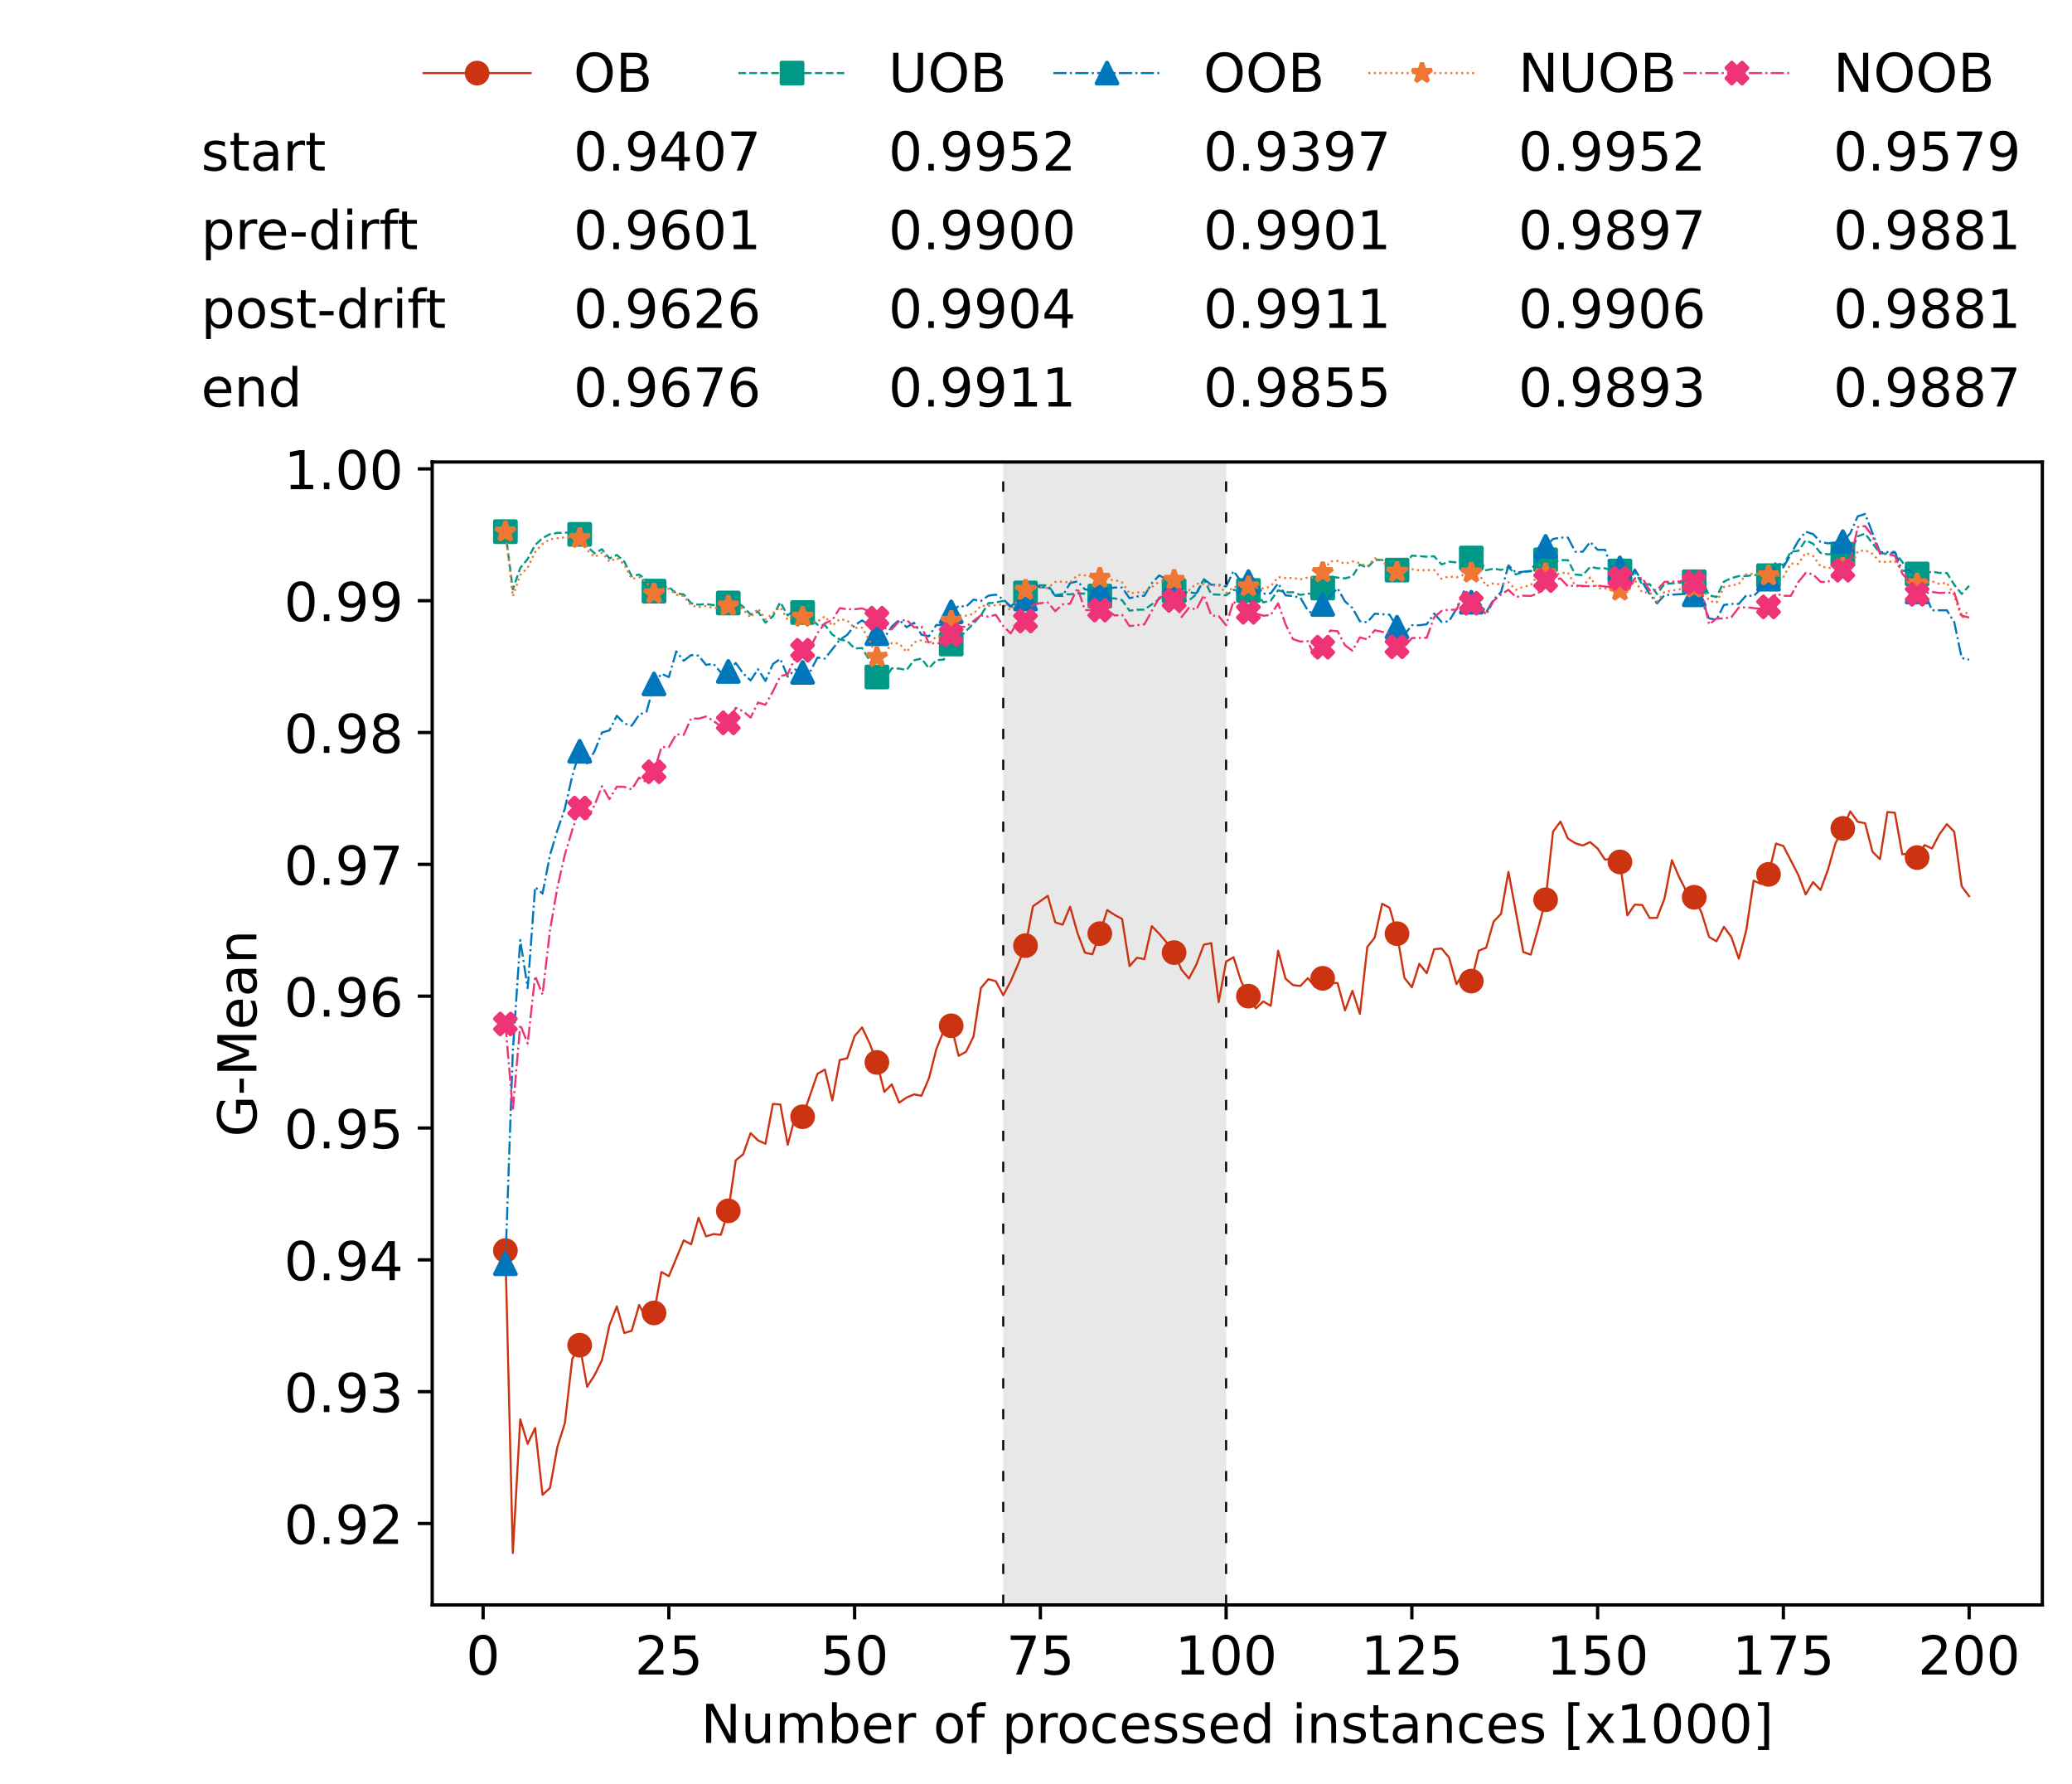 <?xml version="1.0" encoding="utf-8" standalone="no"?>
<!DOCTYPE svg PUBLIC "-//W3C//DTD SVG 1.1//EN"
  "http://www.w3.org/Graphics/SVG/1.1/DTD/svg11.dtd">
<!-- Created with matplotlib (https://matplotlib.org/) -->
<svg height="432.615pt" version="1.1" viewBox="0 0 502.65 432.615" width="502.65pt" xmlns="http://www.w3.org/2000/svg" xmlns:xlink="http://www.w3.org/1999/xlink">
 <defs>
  <style type="text/css">*{stroke-linecap:butt;stroke-linejoin:round;}</style>
 </defs>
 <g id="figure_1">
  <g id="patch_1">
   <path d="M 0 432.615 
L 502.65 432.615 
L 502.65 0 
L 0 0 
z
" style="fill:#ffffff;"/>
  </g>
  <g id="axes_1">
   <g id="patch_2">
    <path d="M 104.85 389.252 
L 495.45 389.252 
L 495.45 112.052 
L 104.85 112.052 
z
" style="fill:#ffffff;"/>
   </g>
   <g id="patch_3">
    <path clip-path="url(#pbd5058d23b)" d="M 297.446 389.252 
L 297.446 112.052 
L 243.372 112.052 
L 243.372 389.252 
z
" style="fill:#d3d3d3;opacity:0.5;"/>
   </g>
   <g id="matplotlib.axis_1">
    <g id="xtick_1">
     <g id="line2d_1">
      <defs>
       <path d="M 0 0 
L 0 3.5 
" id="mcbd2bee16e" style="stroke:#000000;stroke-width:0.8;"/>
      </defs>
      <g>
       <use style="stroke:#000000;stroke-width:0.8;" x="117.197" xlink:href="#mcbd2bee16e" y="389.252"/>
      </g>
     </g>
     <g id="text_1">
      <!-- 0 -->
      <g transform="translate(113.061 406.13)scale(0.13 -0.13)">
       <defs>
        <path d="M 31.781 66.406 
Q 24.172 66.406 20.328 58.906 
Q 16.5 51.422 16.5 36.375 
Q 16.5 21.391 20.328 13.891 
Q 24.172 6.391 31.781 6.391 
Q 39.453 6.391 43.281 13.891 
Q 47.125 21.391 47.125 36.375 
Q 47.125 51.422 43.281 58.906 
Q 39.453 66.406 31.781 66.406 
z
M 31.781 74.219 
Q 44.047 74.219 50.516 64.516 
Q 56.984 54.828 56.984 36.375 
Q 56.984 17.969 50.516 8.266 
Q 44.047 -1.422 31.781 -1.422 
Q 19.531 -1.422 13.062 8.266 
Q 6.594 17.969 6.594 36.375 
Q 6.594 54.828 13.062 64.516 
Q 19.531 74.219 31.781 74.219 
z
" id="DejaVuSans-48"/>
       </defs>
       <use xlink:href="#DejaVuSans-48"/>
      </g>
     </g>
    </g>
    <g id="xtick_2">
     <g id="line2d_2">
      <g>
       <use style="stroke:#000000;stroke-width:0.8;" x="162.259" xlink:href="#mcbd2bee16e" y="389.252"/>
      </g>
     </g>
     <g id="text_2">
      <!-- 25 -->
      <g transform="translate(153.988 406.13)scale(0.13 -0.13)">
       <defs>
        <path d="M 19.188 8.297 
L 53.609 8.297 
L 53.609 0 
L 7.328 0 
L 7.328 8.297 
Q 12.938 14.109 22.625 23.891 
Q 32.328 33.688 34.812 36.531 
Q 39.547 41.844 41.422 45.531 
Q 43.312 49.219 43.312 52.781 
Q 43.312 58.594 39.234 62.25 
Q 35.156 65.922 28.609 65.922 
Q 23.969 65.922 18.812 64.312 
Q 13.672 62.703 7.812 59.422 
L 7.812 69.391 
Q 13.766 71.781 18.938 73 
Q 24.125 74.219 28.422 74.219 
Q 39.75 74.219 46.484 68.547 
Q 53.219 62.891 53.219 53.422 
Q 53.219 48.922 51.531 44.891 
Q 49.859 40.875 45.406 35.406 
Q 44.188 33.984 37.641 27.219 
Q 31.109 20.453 19.188 8.297 
z
" id="DejaVuSans-50"/>
        <path d="M 10.797 72.906 
L 49.516 72.906 
L 49.516 64.594 
L 19.828 64.594 
L 19.828 46.734 
Q 21.969 47.469 24.109 47.828 
Q 26.266 48.188 28.422 48.188 
Q 40.625 48.188 47.75 41.5 
Q 54.891 34.812 54.891 23.391 
Q 54.891 11.625 47.562 5.094 
Q 40.234 -1.422 26.906 -1.422 
Q 22.312 -1.422 17.547 -0.641 
Q 12.797 0.141 7.719 1.703 
L 7.719 11.625 
Q 12.109 9.234 16.797 8.062 
Q 21.484 6.891 26.703 6.891 
Q 35.156 6.891 40.078 11.328 
Q 45.016 15.766 45.016 23.391 
Q 45.016 31 40.078 35.438 
Q 35.156 39.891 26.703 39.891 
Q 22.75 39.891 18.812 39.016 
Q 14.891 38.141 10.797 36.281 
z
" id="DejaVuSans-53"/>
       </defs>
       <use xlink:href="#DejaVuSans-50"/>
       <use x="63.623" xlink:href="#DejaVuSans-53"/>
      </g>
     </g>
    </g>
    <g id="xtick_3">
     <g id="line2d_3">
      <g>
       <use style="stroke:#000000;stroke-width:0.8;" x="207.322" xlink:href="#mcbd2bee16e" y="389.252"/>
      </g>
     </g>
     <g id="text_3">
      <!-- 50 -->
      <g transform="translate(199.05 406.13)scale(0.13 -0.13)">
       <use xlink:href="#DejaVuSans-53"/>
       <use x="63.623" xlink:href="#DejaVuSans-48"/>
      </g>
     </g>
    </g>
    <g id="xtick_4">
     <g id="line2d_4">
      <g>
       <use style="stroke:#000000;stroke-width:0.8;" x="252.384" xlink:href="#mcbd2bee16e" y="389.252"/>
      </g>
     </g>
     <g id="text_4">
      <!-- 75 -->
      <g transform="translate(244.113 406.13)scale(0.13 -0.13)">
       <defs>
        <path d="M 8.203 72.906 
L 55.078 72.906 
L 55.078 68.703 
L 28.609 0 
L 18.312 0 
L 43.219 64.594 
L 8.203 64.594 
z
" id="DejaVuSans-55"/>
       </defs>
       <use xlink:href="#DejaVuSans-55"/>
       <use x="63.623" xlink:href="#DejaVuSans-53"/>
      </g>
     </g>
    </g>
    <g id="xtick_5">
     <g id="line2d_5">
      <g>
       <use style="stroke:#000000;stroke-width:0.8;" x="297.446" xlink:href="#mcbd2bee16e" y="389.252"/>
      </g>
     </g>
     <g id="text_5">
      <!-- 100 -->
      <g transform="translate(285.039 406.13)scale(0.13 -0.13)">
       <defs>
        <path d="M 12.406 8.297 
L 28.516 8.297 
L 28.516 63.922 
L 10.984 60.406 
L 10.984 69.391 
L 28.422 72.906 
L 38.281 72.906 
L 38.281 8.297 
L 54.391 8.297 
L 54.391 0 
L 12.406 0 
z
" id="DejaVuSans-49"/>
       </defs>
       <use xlink:href="#DejaVuSans-49"/>
       <use x="63.623" xlink:href="#DejaVuSans-48"/>
       <use x="127.246" xlink:href="#DejaVuSans-48"/>
      </g>
     </g>
    </g>
    <g id="xtick_6">
     <g id="line2d_6">
      <g>
       <use style="stroke:#000000;stroke-width:0.8;" x="342.509" xlink:href="#mcbd2bee16e" y="389.252"/>
      </g>
     </g>
     <g id="text_6">
      <!-- 125 -->
      <g transform="translate(330.102 406.13)scale(0.13 -0.13)">
       <use xlink:href="#DejaVuSans-49"/>
       <use x="63.623" xlink:href="#DejaVuSans-50"/>
       <use x="127.246" xlink:href="#DejaVuSans-53"/>
      </g>
     </g>
    </g>
    <g id="xtick_7">
     <g id="line2d_7">
      <g>
       <use style="stroke:#000000;stroke-width:0.8;" x="387.571" xlink:href="#mcbd2bee16e" y="389.252"/>
      </g>
     </g>
     <g id="text_7">
      <!-- 150 -->
      <g transform="translate(375.164 406.13)scale(0.13 -0.13)">
       <use xlink:href="#DejaVuSans-49"/>
       <use x="63.623" xlink:href="#DejaVuSans-53"/>
       <use x="127.246" xlink:href="#DejaVuSans-48"/>
      </g>
     </g>
    </g>
    <g id="xtick_8">
     <g id="line2d_8">
      <g>
       <use style="stroke:#000000;stroke-width:0.8;" x="432.633" xlink:href="#mcbd2bee16e" y="389.252"/>
      </g>
     </g>
     <g id="text_8">
      <!-- 175 -->
      <g transform="translate(420.226 406.13)scale(0.13 -0.13)">
       <use xlink:href="#DejaVuSans-49"/>
       <use x="63.623" xlink:href="#DejaVuSans-55"/>
       <use x="127.246" xlink:href="#DejaVuSans-53"/>
      </g>
     </g>
    </g>
    <g id="xtick_9">
     <g id="line2d_9">
      <g>
       <use style="stroke:#000000;stroke-width:0.8;" x="477.695" xlink:href="#mcbd2bee16e" y="389.252"/>
      </g>
     </g>
     <g id="text_9">
      <!-- 200 -->
      <g transform="translate(465.289 406.13)scale(0.13 -0.13)">
       <use xlink:href="#DejaVuSans-50"/>
       <use x="63.623" xlink:href="#DejaVuSans-48"/>
       <use x="127.246" xlink:href="#DejaVuSans-48"/>
      </g>
     </g>
    </g>
    <g id="text_10">
     <!-- Number of processed instances [x1000] -->
     <g transform="translate(170.025 422.711)scale(0.13 -0.13)">
      <defs>
       <path d="M 9.812 72.906 
L 23.094 72.906 
L 55.422 11.922 
L 55.422 72.906 
L 64.984 72.906 
L 64.984 0 
L 51.703 0 
L 19.391 60.984 
L 19.391 0 
L 9.812 0 
z
" id="DejaVuSans-78"/>
       <path d="M 8.5 21.578 
L 8.5 54.688 
L 17.484 54.688 
L 17.484 21.922 
Q 17.484 14.156 20.5 10.266 
Q 23.531 6.391 29.594 6.391 
Q 36.859 6.391 41.078 11.031 
Q 45.312 15.672 45.312 23.688 
L 45.312 54.688 
L 54.297 54.688 
L 54.297 0 
L 45.312 0 
L 45.312 8.406 
Q 42.047 3.422 37.719 1 
Q 33.406 -1.422 27.688 -1.422 
Q 18.266 -1.422 13.375 4.438 
Q 8.5 10.297 8.5 21.578 
z
M 31.109 56 
z
" id="DejaVuSans-117"/>
       <path d="M 52 44.188 
Q 55.375 50.25 60.062 53.125 
Q 64.75 56 71.094 56 
Q 79.641 56 84.281 50.016 
Q 88.922 44.047 88.922 33.016 
L 88.922 0 
L 79.891 0 
L 79.891 32.719 
Q 79.891 40.578 77.094 44.375 
Q 74.312 48.188 68.609 48.188 
Q 61.625 48.188 57.562 43.547 
Q 53.516 38.922 53.516 30.906 
L 53.516 0 
L 44.484 0 
L 44.484 32.719 
Q 44.484 40.625 41.703 44.406 
Q 38.922 48.188 33.109 48.188 
Q 26.219 48.188 22.156 43.531 
Q 18.109 38.875 18.109 30.906 
L 18.109 0 
L 9.078 0 
L 9.078 54.688 
L 18.109 54.688 
L 18.109 46.188 
Q 21.188 51.219 25.484 53.609 
Q 29.781 56 35.688 56 
Q 41.656 56 45.828 52.969 
Q 50 49.953 52 44.188 
z
" id="DejaVuSans-109"/>
       <path d="M 48.688 27.297 
Q 48.688 37.203 44.609 42.844 
Q 40.531 48.484 33.406 48.484 
Q 26.266 48.484 22.188 42.844 
Q 18.109 37.203 18.109 27.297 
Q 18.109 17.391 22.188 11.75 
Q 26.266 6.109 33.406 6.109 
Q 40.531 6.109 44.609 11.75 
Q 48.688 17.391 48.688 27.297 
z
M 18.109 46.391 
Q 20.953 51.266 25.266 53.625 
Q 29.594 56 35.594 56 
Q 45.562 56 51.781 48.094 
Q 58.016 40.188 58.016 27.297 
Q 58.016 14.406 51.781 6.484 
Q 45.562 -1.422 35.594 -1.422 
Q 29.594 -1.422 25.266 0.953 
Q 20.953 3.328 18.109 8.203 
L 18.109 0 
L 9.078 0 
L 9.078 75.984 
L 18.109 75.984 
z
" id="DejaVuSans-98"/>
       <path d="M 56.203 29.594 
L 56.203 25.203 
L 14.891 25.203 
Q 15.484 15.922 20.484 11.062 
Q 25.484 6.203 34.422 6.203 
Q 39.594 6.203 44.453 7.469 
Q 49.312 8.734 54.109 11.281 
L 54.109 2.781 
Q 49.266 0.734 44.188 -0.344 
Q 39.109 -1.422 33.891 -1.422 
Q 20.797 -1.422 13.156 6.188 
Q 5.516 13.812 5.516 26.812 
Q 5.516 40.234 12.766 48.109 
Q 20.016 56 32.328 56 
Q 43.359 56 49.781 48.891 
Q 56.203 41.797 56.203 29.594 
z
M 47.219 32.234 
Q 47.125 39.594 43.094 43.984 
Q 39.062 48.391 32.422 48.391 
Q 24.906 48.391 20.391 44.141 
Q 15.875 39.891 15.188 32.172 
z
" id="DejaVuSans-101"/>
       <path d="M 41.109 46.297 
Q 39.594 47.172 37.812 47.578 
Q 36.031 48 33.891 48 
Q 26.266 48 22.188 43.047 
Q 18.109 38.094 18.109 28.812 
L 18.109 0 
L 9.078 0 
L 9.078 54.688 
L 18.109 54.688 
L 18.109 46.188 
Q 20.953 51.172 25.484 53.578 
Q 30.031 56 36.531 56 
Q 37.453 56 38.578 55.875 
Q 39.703 55.766 41.062 55.516 
z
" id="DejaVuSans-114"/>
       <path id="DejaVuSans-32"/>
       <path d="M 30.609 48.391 
Q 23.391 48.391 19.188 42.75 
Q 14.984 37.109 14.984 27.297 
Q 14.984 17.484 19.156 11.844 
Q 23.344 6.203 30.609 6.203 
Q 37.797 6.203 41.984 11.859 
Q 46.188 17.531 46.188 27.297 
Q 46.188 37.016 41.984 42.703 
Q 37.797 48.391 30.609 48.391 
z
M 30.609 56 
Q 42.328 56 49.016 48.375 
Q 55.719 40.766 55.719 27.297 
Q 55.719 13.875 49.016 6.219 
Q 42.328 -1.422 30.609 -1.422 
Q 18.844 -1.422 12.172 6.219 
Q 5.516 13.875 5.516 27.297 
Q 5.516 40.766 12.172 48.375 
Q 18.844 56 30.609 56 
z
" id="DejaVuSans-111"/>
       <path d="M 37.109 75.984 
L 37.109 68.5 
L 28.516 68.5 
Q 23.688 68.5 21.797 66.547 
Q 19.922 64.594 19.922 59.516 
L 19.922 54.688 
L 34.719 54.688 
L 34.719 47.703 
L 19.922 47.703 
L 19.922 0 
L 10.891 0 
L 10.891 47.703 
L 2.297 47.703 
L 2.297 54.688 
L 10.891 54.688 
L 10.891 58.5 
Q 10.891 67.625 15.141 71.797 
Q 19.391 75.984 28.609 75.984 
z
" id="DejaVuSans-102"/>
       <path d="M 18.109 8.203 
L 18.109 -20.797 
L 9.078 -20.797 
L 9.078 54.688 
L 18.109 54.688 
L 18.109 46.391 
Q 20.953 51.266 25.266 53.625 
Q 29.594 56 35.594 56 
Q 45.562 56 51.781 48.094 
Q 58.016 40.188 58.016 27.297 
Q 58.016 14.406 51.781 6.484 
Q 45.562 -1.422 35.594 -1.422 
Q 29.594 -1.422 25.266 0.953 
Q 20.953 3.328 18.109 8.203 
z
M 48.688 27.297 
Q 48.688 37.203 44.609 42.844 
Q 40.531 48.484 33.406 48.484 
Q 26.266 48.484 22.188 42.844 
Q 18.109 37.203 18.109 27.297 
Q 18.109 17.391 22.188 11.75 
Q 26.266 6.109 33.406 6.109 
Q 40.531 6.109 44.609 11.75 
Q 48.688 17.391 48.688 27.297 
z
" id="DejaVuSans-112"/>
       <path d="M 48.781 52.594 
L 48.781 44.188 
Q 44.969 46.297 41.141 47.344 
Q 37.312 48.391 33.406 48.391 
Q 24.656 48.391 19.812 42.844 
Q 14.984 37.312 14.984 27.297 
Q 14.984 17.281 19.812 11.734 
Q 24.656 6.203 33.406 6.203 
Q 37.312 6.203 41.141 7.25 
Q 44.969 8.297 48.781 10.406 
L 48.781 2.094 
Q 45.016 0.344 40.984 -0.531 
Q 36.969 -1.422 32.422 -1.422 
Q 20.062 -1.422 12.781 6.344 
Q 5.516 14.109 5.516 27.297 
Q 5.516 40.672 12.859 48.328 
Q 20.219 56 33.016 56 
Q 37.156 56 41.109 55.141 
Q 45.062 54.297 48.781 52.594 
z
" id="DejaVuSans-99"/>
       <path d="M 44.281 53.078 
L 44.281 44.578 
Q 40.484 46.531 36.375 47.5 
Q 32.281 48.484 27.875 48.484 
Q 21.188 48.484 17.844 46.438 
Q 14.5 44.391 14.5 40.281 
Q 14.5 37.156 16.891 35.375 
Q 19.281 33.594 26.516 31.984 
L 29.594 31.297 
Q 39.156 29.25 43.188 25.516 
Q 47.219 21.781 47.219 15.094 
Q 47.219 7.469 41.188 3.016 
Q 35.156 -1.422 24.609 -1.422 
Q 20.219 -1.422 15.453 -0.562 
Q 10.688 0.297 5.422 2 
L 5.422 11.281 
Q 10.406 8.688 15.234 7.391 
Q 20.062 6.109 24.812 6.109 
Q 31.156 6.109 34.562 8.281 
Q 37.984 10.453 37.984 14.406 
Q 37.984 18.062 35.516 20.016 
Q 33.062 21.969 24.703 23.781 
L 21.578 24.516 
Q 13.234 26.266 9.516 29.906 
Q 5.812 33.547 5.812 39.891 
Q 5.812 47.609 11.281 51.797 
Q 16.75 56 26.812 56 
Q 31.781 56 36.172 55.266 
Q 40.578 54.547 44.281 53.078 
z
" id="DejaVuSans-115"/>
       <path d="M 45.406 46.391 
L 45.406 75.984 
L 54.391 75.984 
L 54.391 0 
L 45.406 0 
L 45.406 8.203 
Q 42.578 3.328 38.25 0.953 
Q 33.938 -1.422 27.875 -1.422 
Q 17.969 -1.422 11.734 6.484 
Q 5.516 14.406 5.516 27.297 
Q 5.516 40.188 11.734 48.094 
Q 17.969 56 27.875 56 
Q 33.938 56 38.25 53.625 
Q 42.578 51.266 45.406 46.391 
z
M 14.797 27.297 
Q 14.797 17.391 18.875 11.75 
Q 22.953 6.109 30.078 6.109 
Q 37.203 6.109 41.297 11.75 
Q 45.406 17.391 45.406 27.297 
Q 45.406 37.203 41.297 42.844 
Q 37.203 48.484 30.078 48.484 
Q 22.953 48.484 18.875 42.844 
Q 14.797 37.203 14.797 27.297 
z
" id="DejaVuSans-100"/>
       <path d="M 9.422 54.688 
L 18.406 54.688 
L 18.406 0 
L 9.422 0 
z
M 9.422 75.984 
L 18.406 75.984 
L 18.406 64.594 
L 9.422 64.594 
z
" id="DejaVuSans-105"/>
       <path d="M 54.891 33.016 
L 54.891 0 
L 45.906 0 
L 45.906 32.719 
Q 45.906 40.484 42.875 44.328 
Q 39.844 48.188 33.797 48.188 
Q 26.516 48.188 22.312 43.547 
Q 18.109 38.922 18.109 30.906 
L 18.109 0 
L 9.078 0 
L 9.078 54.688 
L 18.109 54.688 
L 18.109 46.188 
Q 21.344 51.125 25.703 53.562 
Q 30.078 56 35.797 56 
Q 45.219 56 50.047 50.172 
Q 54.891 44.344 54.891 33.016 
z
" id="DejaVuSans-110"/>
       <path d="M 18.312 70.219 
L 18.312 54.688 
L 36.812 54.688 
L 36.812 47.703 
L 18.312 47.703 
L 18.312 18.016 
Q 18.312 11.328 20.141 9.422 
Q 21.969 7.516 27.594 7.516 
L 36.812 7.516 
L 36.812 0 
L 27.594 0 
Q 17.188 0 13.234 3.875 
Q 9.281 7.766 9.281 18.016 
L 9.281 47.703 
L 2.688 47.703 
L 2.688 54.688 
L 9.281 54.688 
L 9.281 70.219 
z
" id="DejaVuSans-116"/>
       <path d="M 34.281 27.484 
Q 23.391 27.484 19.188 25 
Q 14.984 22.516 14.984 16.5 
Q 14.984 11.719 18.141 8.906 
Q 21.297 6.109 26.703 6.109 
Q 34.188 6.109 38.703 11.406 
Q 43.219 16.703 43.219 25.484 
L 43.219 27.484 
z
M 52.203 31.203 
L 52.203 0 
L 43.219 0 
L 43.219 8.297 
Q 40.141 3.328 35.547 0.953 
Q 30.953 -1.422 24.312 -1.422 
Q 15.922 -1.422 10.953 3.297 
Q 6 8.016 6 15.922 
Q 6 25.141 12.172 29.828 
Q 18.359 34.516 30.609 34.516 
L 43.219 34.516 
L 43.219 35.406 
Q 43.219 41.609 39.141 45 
Q 35.062 48.391 27.688 48.391 
Q 23 48.391 18.547 47.266 
Q 14.109 46.141 10.016 43.891 
L 10.016 52.203 
Q 14.938 54.109 19.578 55.047 
Q 24.219 56 28.609 56 
Q 40.484 56 46.344 49.844 
Q 52.203 43.703 52.203 31.203 
z
" id="DejaVuSans-97"/>
       <path d="M 8.594 75.984 
L 29.297 75.984 
L 29.297 69 
L 17.578 69 
L 17.578 -6.203 
L 29.297 -6.203 
L 29.297 -13.188 
L 8.594 -13.188 
z
" id="DejaVuSans-91"/>
       <path d="M 54.891 54.688 
L 35.109 28.078 
L 55.906 0 
L 45.312 0 
L 29.391 21.484 
L 13.484 0 
L 2.875 0 
L 24.125 28.609 
L 4.688 54.688 
L 15.281 54.688 
L 29.781 35.203 
L 44.281 54.688 
z
" id="DejaVuSans-120"/>
       <path d="M 30.422 75.984 
L 30.422 -13.188 
L 9.719 -13.188 
L 9.719 -6.203 
L 21.391 -6.203 
L 21.391 69 
L 9.719 69 
L 9.719 75.984 
z
" id="DejaVuSans-93"/>
      </defs>
      <use xlink:href="#DejaVuSans-78"/>
      <use x="74.805" xlink:href="#DejaVuSans-117"/>
      <use x="138.184" xlink:href="#DejaVuSans-109"/>
      <use x="235.596" xlink:href="#DejaVuSans-98"/>
      <use x="299.072" xlink:href="#DejaVuSans-101"/>
      <use x="360.596" xlink:href="#DejaVuSans-114"/>
      <use x="401.709" xlink:href="#DejaVuSans-32"/>
      <use x="433.496" xlink:href="#DejaVuSans-111"/>
      <use x="494.678" xlink:href="#DejaVuSans-102"/>
      <use x="529.883" xlink:href="#DejaVuSans-32"/>
      <use x="561.67" xlink:href="#DejaVuSans-112"/>
      <use x="625.146" xlink:href="#DejaVuSans-114"/>
      <use x="664.01" xlink:href="#DejaVuSans-111"/>
      <use x="725.191" xlink:href="#DejaVuSans-99"/>
      <use x="780.172" xlink:href="#DejaVuSans-101"/>
      <use x="841.695" xlink:href="#DejaVuSans-115"/>
      <use x="893.795" xlink:href="#DejaVuSans-115"/>
      <use x="945.895" xlink:href="#DejaVuSans-101"/>
      <use x="1007.418" xlink:href="#DejaVuSans-100"/>
      <use x="1070.895" xlink:href="#DejaVuSans-32"/>
      <use x="1102.682" xlink:href="#DejaVuSans-105"/>
      <use x="1130.465" xlink:href="#DejaVuSans-110"/>
      <use x="1193.844" xlink:href="#DejaVuSans-115"/>
      <use x="1245.943" xlink:href="#DejaVuSans-116"/>
      <use x="1285.152" xlink:href="#DejaVuSans-97"/>
      <use x="1346.432" xlink:href="#DejaVuSans-110"/>
      <use x="1409.811" xlink:href="#DejaVuSans-99"/>
      <use x="1464.791" xlink:href="#DejaVuSans-101"/>
      <use x="1526.314" xlink:href="#DejaVuSans-115"/>
      <use x="1578.414" xlink:href="#DejaVuSans-32"/>
      <use x="1610.201" xlink:href="#DejaVuSans-91"/>
      <use x="1649.215" xlink:href="#DejaVuSans-120"/>
      <use x="1708.395" xlink:href="#DejaVuSans-49"/>
      <use x="1772.018" xlink:href="#DejaVuSans-48"/>
      <use x="1835.641" xlink:href="#DejaVuSans-48"/>
      <use x="1899.264" xlink:href="#DejaVuSans-48"/>
      <use x="1962.887" xlink:href="#DejaVuSans-93"/>
     </g>
    </g>
   </g>
   <g id="matplotlib.axis_2">
    <g id="ytick_1">
     <g id="line2d_10">
      <defs>
       <path d="M 0 0 
L -3.5 0 
" id="m12137bf50a" style="stroke:#000000;stroke-width:0.8;"/>
      </defs>
      <g>
       <use style="stroke:#000000;stroke-width:0.8;" x="104.85" xlink:href="#m12137bf50a" y="369.501"/>
      </g>
     </g>
     <g id="text_11">
      <!-- 0.92 -->
      <g transform="translate(68.905 374.44)scale(0.13 -0.13)">
       <defs>
        <path d="M 10.688 12.406 
L 21 12.406 
L 21 0 
L 10.688 0 
z
" id="DejaVuSans-46"/>
        <path d="M 10.984 1.516 
L 10.984 10.5 
Q 14.703 8.734 18.5 7.812 
Q 22.312 6.891 25.984 6.891 
Q 35.75 6.891 40.891 13.453 
Q 46.047 20.016 46.781 33.406 
Q 43.953 29.203 39.594 26.953 
Q 35.25 24.703 29.984 24.703 
Q 19.047 24.703 12.672 31.312 
Q 6.297 37.938 6.297 49.422 
Q 6.297 60.641 12.938 67.422 
Q 19.578 74.219 30.609 74.219 
Q 43.266 74.219 49.922 64.516 
Q 56.594 54.828 56.594 36.375 
Q 56.594 19.141 48.406 8.859 
Q 40.234 -1.422 26.422 -1.422 
Q 22.703 -1.422 18.891 -0.688 
Q 15.094 0.047 10.984 1.516 
z
M 30.609 32.422 
Q 37.25 32.422 41.125 36.953 
Q 45.016 41.5 45.016 49.422 
Q 45.016 57.281 41.125 61.844 
Q 37.25 66.406 30.609 66.406 
Q 23.969 66.406 20.094 61.844 
Q 16.219 57.281 16.219 49.422 
Q 16.219 41.5 20.094 36.953 
Q 23.969 32.422 30.609 32.422 
z
" id="DejaVuSans-57"/>
       </defs>
       <use xlink:href="#DejaVuSans-48"/>
       <use x="63.623" xlink:href="#DejaVuSans-46"/>
       <use x="95.41" xlink:href="#DejaVuSans-57"/>
       <use x="159.033" xlink:href="#DejaVuSans-50"/>
      </g>
     </g>
    </g>
    <g id="ytick_2">
     <g id="line2d_11">
      <g>
       <use style="stroke:#000000;stroke-width:0.8;" x="104.85" xlink:href="#m12137bf50a" y="337.528"/>
      </g>
     </g>
     <g id="text_12">
      <!-- 0.93 -->
      <g transform="translate(68.905 342.467)scale(0.13 -0.13)">
       <defs>
        <path d="M 40.578 39.312 
Q 47.656 37.797 51.625 33 
Q 55.609 28.219 55.609 21.188 
Q 55.609 10.406 48.188 4.484 
Q 40.766 -1.422 27.094 -1.422 
Q 22.516 -1.422 17.656 -0.516 
Q 12.797 0.391 7.625 2.203 
L 7.625 11.719 
Q 11.719 9.328 16.594 8.109 
Q 21.484 6.891 26.812 6.891 
Q 36.078 6.891 40.938 10.547 
Q 45.797 14.203 45.797 21.188 
Q 45.797 27.641 41.281 31.266 
Q 36.766 34.906 28.719 34.906 
L 20.219 34.906 
L 20.219 43.016 
L 29.109 43.016 
Q 36.375 43.016 40.234 45.922 
Q 44.094 48.828 44.094 54.297 
Q 44.094 59.906 40.109 62.906 
Q 36.141 65.922 28.719 65.922 
Q 24.656 65.922 20.016 65.031 
Q 15.375 64.156 9.812 62.312 
L 9.812 71.094 
Q 15.438 72.656 20.344 73.438 
Q 25.25 74.219 29.594 74.219 
Q 40.828 74.219 47.359 69.109 
Q 53.906 64.016 53.906 55.328 
Q 53.906 49.266 50.438 45.094 
Q 46.969 40.922 40.578 39.312 
z
" id="DejaVuSans-51"/>
       </defs>
       <use xlink:href="#DejaVuSans-48"/>
       <use x="63.623" xlink:href="#DejaVuSans-46"/>
       <use x="95.41" xlink:href="#DejaVuSans-57"/>
       <use x="159.033" xlink:href="#DejaVuSans-51"/>
      </g>
     </g>
    </g>
    <g id="ytick_3">
     <g id="line2d_12">
      <g>
       <use style="stroke:#000000;stroke-width:0.8;" x="104.85" xlink:href="#m12137bf50a" y="305.555"/>
      </g>
     </g>
     <g id="text_13">
      <!-- 0.94 -->
      <g transform="translate(68.905 310.494)scale(0.13 -0.13)">
       <defs>
        <path d="M 37.797 64.312 
L 12.891 25.391 
L 37.797 25.391 
z
M 35.203 72.906 
L 47.609 72.906 
L 47.609 25.391 
L 58.016 25.391 
L 58.016 17.188 
L 47.609 17.188 
L 47.609 0 
L 37.797 0 
L 37.797 17.188 
L 4.891 17.188 
L 4.891 26.703 
z
" id="DejaVuSans-52"/>
       </defs>
       <use xlink:href="#DejaVuSans-48"/>
       <use x="63.623" xlink:href="#DejaVuSans-46"/>
       <use x="95.41" xlink:href="#DejaVuSans-57"/>
       <use x="159.033" xlink:href="#DejaVuSans-52"/>
      </g>
     </g>
    </g>
    <g id="ytick_4">
     <g id="line2d_13">
      <g>
       <use style="stroke:#000000;stroke-width:0.8;" x="104.85" xlink:href="#m12137bf50a" y="273.582"/>
      </g>
     </g>
     <g id="text_14">
      <!-- 0.95 -->
      <g transform="translate(68.905 278.521)scale(0.13 -0.13)">
       <use xlink:href="#DejaVuSans-48"/>
       <use x="63.623" xlink:href="#DejaVuSans-46"/>
       <use x="95.41" xlink:href="#DejaVuSans-57"/>
       <use x="159.033" xlink:href="#DejaVuSans-53"/>
      </g>
     </g>
    </g>
    <g id="ytick_5">
     <g id="line2d_14">
      <g>
       <use style="stroke:#000000;stroke-width:0.8;" x="104.85" xlink:href="#m12137bf50a" y="241.609"/>
      </g>
     </g>
     <g id="text_15">
      <!-- 0.96 -->
      <g transform="translate(68.905 246.548)scale(0.13 -0.13)">
       <defs>
        <path d="M 33.016 40.375 
Q 26.375 40.375 22.484 35.828 
Q 18.609 31.297 18.609 23.391 
Q 18.609 15.531 22.484 10.953 
Q 26.375 6.391 33.016 6.391 
Q 39.656 6.391 43.531 10.953 
Q 47.406 15.531 47.406 23.391 
Q 47.406 31.297 43.531 35.828 
Q 39.656 40.375 33.016 40.375 
z
M 52.594 71.297 
L 52.594 62.312 
Q 48.875 64.062 45.094 64.984 
Q 41.312 65.922 37.594 65.922 
Q 27.828 65.922 22.672 59.328 
Q 17.531 52.734 16.797 39.406 
Q 19.672 43.656 24.016 45.922 
Q 28.375 48.188 33.594 48.188 
Q 44.578 48.188 50.953 41.516 
Q 57.328 34.859 57.328 23.391 
Q 57.328 12.156 50.688 5.359 
Q 44.047 -1.422 33.016 -1.422 
Q 20.359 -1.422 13.672 8.266 
Q 6.984 17.969 6.984 36.375 
Q 6.984 53.656 15.188 63.938 
Q 23.391 74.219 37.203 74.219 
Q 40.922 74.219 44.703 73.484 
Q 48.484 72.75 52.594 71.297 
z
" id="DejaVuSans-54"/>
       </defs>
       <use xlink:href="#DejaVuSans-48"/>
       <use x="63.623" xlink:href="#DejaVuSans-46"/>
       <use x="95.41" xlink:href="#DejaVuSans-57"/>
       <use x="159.033" xlink:href="#DejaVuSans-54"/>
      </g>
     </g>
    </g>
    <g id="ytick_6">
     <g id="line2d_15">
      <g>
       <use style="stroke:#000000;stroke-width:0.8;" x="104.85" xlink:href="#m12137bf50a" y="209.636"/>
      </g>
     </g>
     <g id="text_16">
      <!-- 0.97 -->
      <g transform="translate(68.905 214.575)scale(0.13 -0.13)">
       <use xlink:href="#DejaVuSans-48"/>
       <use x="63.623" xlink:href="#DejaVuSans-46"/>
       <use x="95.41" xlink:href="#DejaVuSans-57"/>
       <use x="159.033" xlink:href="#DejaVuSans-55"/>
      </g>
     </g>
    </g>
    <g id="ytick_7">
     <g id="line2d_16">
      <g>
       <use style="stroke:#000000;stroke-width:0.8;" x="104.85" xlink:href="#m12137bf50a" y="177.663"/>
      </g>
     </g>
     <g id="text_17">
      <!-- 0.98 -->
      <g transform="translate(68.905 182.602)scale(0.13 -0.13)">
       <defs>
        <path d="M 31.781 34.625 
Q 24.75 34.625 20.719 30.859 
Q 16.703 27.094 16.703 20.516 
Q 16.703 13.922 20.719 10.156 
Q 24.75 6.391 31.781 6.391 
Q 38.812 6.391 42.859 10.172 
Q 46.922 13.969 46.922 20.516 
Q 46.922 27.094 42.891 30.859 
Q 38.875 34.625 31.781 34.625 
z
M 21.922 38.812 
Q 15.578 40.375 12.031 44.719 
Q 8.5 49.078 8.5 55.328 
Q 8.5 64.062 14.719 69.141 
Q 20.953 74.219 31.781 74.219 
Q 42.672 74.219 48.875 69.141 
Q 55.078 64.062 55.078 55.328 
Q 55.078 49.078 51.531 44.719 
Q 48 40.375 41.703 38.812 
Q 48.828 37.156 52.797 32.312 
Q 56.781 27.484 56.781 20.516 
Q 56.781 9.906 50.312 4.234 
Q 43.844 -1.422 31.781 -1.422 
Q 19.734 -1.422 13.25 4.234 
Q 6.781 9.906 6.781 20.516 
Q 6.781 27.484 10.781 32.312 
Q 14.797 37.156 21.922 38.812 
z
M 18.312 54.391 
Q 18.312 48.734 21.844 45.562 
Q 25.391 42.391 31.781 42.391 
Q 38.141 42.391 41.719 45.562 
Q 45.312 48.734 45.312 54.391 
Q 45.312 60.062 41.719 63.234 
Q 38.141 66.406 31.781 66.406 
Q 25.391 66.406 21.844 63.234 
Q 18.312 60.062 18.312 54.391 
z
" id="DejaVuSans-56"/>
       </defs>
       <use xlink:href="#DejaVuSans-48"/>
       <use x="63.623" xlink:href="#DejaVuSans-46"/>
       <use x="95.41" xlink:href="#DejaVuSans-57"/>
       <use x="159.033" xlink:href="#DejaVuSans-56"/>
      </g>
     </g>
    </g>
    <g id="ytick_8">
     <g id="line2d_17">
      <g>
       <use style="stroke:#000000;stroke-width:0.8;" x="104.85" xlink:href="#m12137bf50a" y="145.69"/>
      </g>
     </g>
     <g id="text_18">
      <!-- 0.99 -->
      <g transform="translate(68.905 150.629)scale(0.13 -0.13)">
       <use xlink:href="#DejaVuSans-48"/>
       <use x="63.623" xlink:href="#DejaVuSans-46"/>
       <use x="95.41" xlink:href="#DejaVuSans-57"/>
       <use x="159.033" xlink:href="#DejaVuSans-57"/>
      </g>
     </g>
    </g>
    <g id="ytick_9">
     <g id="line2d_18">
      <g>
       <use style="stroke:#000000;stroke-width:0.8;" x="104.85" xlink:href="#m12137bf50a" y="113.717"/>
      </g>
     </g>
     <g id="text_19">
      <!-- 1.00 -->
      <g transform="translate(68.905 118.656)scale(0.13 -0.13)">
       <use xlink:href="#DejaVuSans-49"/>
       <use x="63.623" xlink:href="#DejaVuSans-46"/>
       <use x="95.41" xlink:href="#DejaVuSans-48"/>
       <use x="159.033" xlink:href="#DejaVuSans-48"/>
      </g>
     </g>
    </g>
    <g id="text_20">
     <!-- G-Mean -->
     <g transform="translate(62.201 275.744)rotate(-90)scale(0.13 -0.13)">
      <defs>
       <path d="M 59.516 10.406 
L 59.516 29.984 
L 43.406 29.984 
L 43.406 38.094 
L 69.281 38.094 
L 69.281 6.781 
Q 63.578 2.734 56.688 0.656 
Q 49.812 -1.422 42 -1.422 
Q 24.906 -1.422 15.25 8.562 
Q 5.609 18.562 5.609 36.375 
Q 5.609 54.25 15.25 64.234 
Q 24.906 74.219 42 74.219 
Q 49.125 74.219 55.547 72.453 
Q 61.969 70.703 67.391 67.281 
L 67.391 56.781 
Q 61.922 61.422 55.766 63.766 
Q 49.609 66.109 42.828 66.109 
Q 29.438 66.109 22.719 58.641 
Q 16.016 51.172 16.016 36.375 
Q 16.016 21.625 22.719 14.156 
Q 29.438 6.688 42.828 6.688 
Q 48.047 6.688 52.141 7.594 
Q 56.25 8.5 59.516 10.406 
z
" id="DejaVuSans-71"/>
       <path d="M 4.891 31.391 
L 31.203 31.391 
L 31.203 23.391 
L 4.891 23.391 
z
" id="DejaVuSans-45"/>
       <path d="M 9.812 72.906 
L 24.516 72.906 
L 43.109 23.297 
L 61.812 72.906 
L 76.516 72.906 
L 76.516 0 
L 66.891 0 
L 66.891 64.016 
L 48.094 14.016 
L 38.188 14.016 
L 19.391 64.016 
L 19.391 0 
L 9.812 0 
z
" id="DejaVuSans-77"/>
      </defs>
      <use xlink:href="#DejaVuSans-71"/>
      <use x="77.49" xlink:href="#DejaVuSans-45"/>
      <use x="113.574" xlink:href="#DejaVuSans-77"/>
      <use x="199.854" xlink:href="#DejaVuSans-101"/>
      <use x="261.377" xlink:href="#DejaVuSans-97"/>
      <use x="322.656" xlink:href="#DejaVuSans-110"/>
     </g>
    </g>
   </g>
   <g id="line2d_19"/>
   <g id="line2d_20"/>
   <g id="line2d_21"/>
   <g id="line2d_22"/>
   <g id="line2d_23"/>
   <g id="line2d_24">
    <path clip-path="url(#pbd5058d23b)" d="M 122.605 303.312 
L 124.407 376.652 
L 126.21 344.236 
L 128.012 350.178 
L 129.815 346.359 
L 131.617 362.55 
L 133.419 360.884 
L 135.222 350.893 
L 137.024 345.208 
L 138.827 329.574 
L 140.629 326.254 
L 142.432 336.34 
L 144.234 333.526 
L 146.037 329.854 
L 147.839 321.45 
L 149.642 316.839 
L 151.444 323.286 
L 153.247 322.771 
L 155.049 316.512 
L 156.852 319.869 
L 158.654 318.431 
L 160.457 308.503 
L 162.259 309.52 
L 165.864 300.833 
L 167.667 301.777 
L 169.469 295.339 
L 171.272 299.864 
L 173.074 299.313 
L 174.877 299.481 
L 176.679 293.669 
L 178.482 281.413 
L 180.284 279.967 
L 182.087 274.817 
L 183.889 276.585 
L 185.692 277.407 
L 187.494 267.75 
L 189.297 267.878 
L 191.099 277.653 
L 192.902 270.774 
L 194.704 270.853 
L 198.309 260.437 
L 200.112 259.421 
L 201.914 266.91 
L 203.717 257.078 
L 205.519 256.665 
L 207.322 251.297 
L 209.124 249.187 
L 210.927 252.944 
L 212.729 257.672 
L 214.532 264.821 
L 216.334 263 
L 218.137 267.427 
L 219.939 266.178 
L 221.742 265.428 
L 223.544 265.763 
L 225.347 261.539 
L 227.149 254.447 
L 228.952 249.936 
L 230.754 248.782 
L 232.557 256.066 
L 234.359 255.077 
L 236.162 251.395 
L 237.964 239.628 
L 239.767 237.49 
L 241.569 237.966 
L 243.372 241.377 
L 245.174 238.033 
L 246.976 233.895 
L 248.779 229.344 
L 250.581 219.816 
L 254.186 217.264 
L 255.989 223.696 
L 257.791 224.275 
L 259.594 219.913 
L 261.396 226.308 
L 263.199 231.055 
L 265.001 231.451 
L 266.804 226.436 
L 268.606 220.718 
L 270.409 221.909 
L 272.211 222.867 
L 274.014 234.315 
L 275.816 232.301 
L 277.619 232.606 
L 279.421 224.617 
L 281.224 226.477 
L 283.026 228.593 
L 284.829 231.037 
L 286.631 235.185 
L 288.434 237.324 
L 290.236 233.913 
L 292.039 229.125 
L 293.841 228.739 
L 295.644 243.052 
L 297.446 233.22 
L 299.249 232.15 
L 301.051 237.893 
L 302.854 241.601 
L 304.656 244.565 
L 306.459 242.886 
L 308.261 243.941 
L 310.064 230.577 
L 311.866 237.363 
L 313.669 238.918 
L 315.471 239.125 
L 317.274 237.235 
L 319.076 239.378 
L 320.879 237.277 
L 322.681 238.459 
L 324.484 238.416 
L 326.286 245.053 
L 328.089 240.301 
L 329.891 245.882 
L 331.694 229.699 
L 333.496 227.383 
L 335.299 219.197 
L 337.101 220.171 
L 338.904 226.446 
L 340.706 237.186 
L 342.509 239.449 
L 344.311 233.761 
L 346.114 236.038 
L 347.916 230.226 
L 349.719 230.046 
L 351.521 232.219 
L 353.324 238.691 
L 355.126 235.808 
L 356.928 237.949 
L 358.731 230.575 
L 360.533 229.846 
L 362.336 223.532 
L 364.138 221.618 
L 365.941 211.456 
L 369.546 230.907 
L 371.348 231.537 
L 373.151 225.16 
L 374.953 218.225 
L 376.756 201.685 
L 378.558 199.259 
L 380.361 203.369 
L 382.163 204.52 
L 383.966 205.055 
L 385.768 204.243 
L 387.571 205.806 
L 389.373 208.52 
L 391.176 208.183 
L 392.978 209.047 
L 394.781 222.009 
L 396.583 219.409 
L 398.386 219.49 
L 400.188 222.639 
L 401.991 222.596 
L 403.793 217.946 
L 405.596 208.628 
L 407.398 212.836 
L 409.201 216.345 
L 411.003 217.617 
L 412.806 221.416 
L 414.608 227.247 
L 416.411 228.296 
L 418.213 224.786 
L 420.016 227.269 
L 421.818 232.504 
L 423.621 225.701 
L 425.423 213.579 
L 427.226 214.399 
L 429.028 212.062 
L 430.831 204.601 
L 432.633 205.179 
L 436.238 212.174 
L 438.041 216.919 
L 439.843 213.937 
L 441.646 215.845 
L 443.448 210.94 
L 445.251 204.588 
L 447.053 200.919 
L 448.856 196.791 
L 450.658 199.3 
L 452.461 199.671 
L 454.263 206.59 
L 456.066 208.372 
L 457.868 196.949 
L 459.671 197.113 
L 461.473 207.186 
L 463.276 207.019 
L 465.078 207.993 
L 466.881 204.956 
L 468.683 205.795 
L 470.485 202.357 
L 472.288 199.879 
L 474.09 201.757 
L 475.893 214.97 
L 477.695 217.369 
L 477.695 217.369 
" style="fill:none;stroke:#cc3311;stroke-linecap:square;stroke-width:0.5;"/>
    <defs>
     <path d="M 0 2.5 
C 0.663 2.5 1.299 2.237 1.768 1.768 
C 2.237 1.299 2.5 0.663 2.5 0 
C 2.5 -0.663 2.237 -1.299 1.768 -1.768 
C 1.299 -2.237 0.663 -2.5 0 -2.5 
C -0.663 -2.5 -1.299 -2.237 -1.768 -1.768 
C -2.237 -1.299 -2.5 -0.663 -2.5 0 
C -2.5 0.663 -2.237 1.299 -1.768 1.768 
C -1.299 2.237 -0.663 2.5 0 2.5 
z
" id="mc01878e637" style="stroke:#cc3311;"/>
    </defs>
    <g clip-path="url(#pbd5058d23b)">
     <use style="fill:#cc3311;stroke:#cc3311;" x="122.605" xlink:href="#mc01878e637" y="303.312"/>
     <use style="fill:#cc3311;stroke:#cc3311;" x="140.629" xlink:href="#mc01878e637" y="326.254"/>
     <use style="fill:#cc3311;stroke:#cc3311;" x="158.654" xlink:href="#mc01878e637" y="318.431"/>
     <use style="fill:#cc3311;stroke:#cc3311;" x="176.679" xlink:href="#mc01878e637" y="293.669"/>
     <use style="fill:#cc3311;stroke:#cc3311;" x="194.704" xlink:href="#mc01878e637" y="270.853"/>
     <use style="fill:#cc3311;stroke:#cc3311;" x="212.729" xlink:href="#mc01878e637" y="257.672"/>
     <use style="fill:#cc3311;stroke:#cc3311;" x="230.754" xlink:href="#mc01878e637" y="248.782"/>
     <use style="fill:#cc3311;stroke:#cc3311;" x="248.779" xlink:href="#mc01878e637" y="229.344"/>
     <use style="fill:#cc3311;stroke:#cc3311;" x="266.804" xlink:href="#mc01878e637" y="226.436"/>
     <use style="fill:#cc3311;stroke:#cc3311;" x="284.829" xlink:href="#mc01878e637" y="231.037"/>
     <use style="fill:#cc3311;stroke:#cc3311;" x="302.854" xlink:href="#mc01878e637" y="241.601"/>
     <use style="fill:#cc3311;stroke:#cc3311;" x="320.879" xlink:href="#mc01878e637" y="237.277"/>
     <use style="fill:#cc3311;stroke:#cc3311;" x="338.904" xlink:href="#mc01878e637" y="226.446"/>
     <use style="fill:#cc3311;stroke:#cc3311;" x="356.928" xlink:href="#mc01878e637" y="237.949"/>
     <use style="fill:#cc3311;stroke:#cc3311;" x="374.953" xlink:href="#mc01878e637" y="218.225"/>
     <use style="fill:#cc3311;stroke:#cc3311;" x="392.978" xlink:href="#mc01878e637" y="209.047"/>
     <use style="fill:#cc3311;stroke:#cc3311;" x="411.003" xlink:href="#mc01878e637" y="217.617"/>
     <use style="fill:#cc3311;stroke:#cc3311;" x="429.028" xlink:href="#mc01878e637" y="212.062"/>
     <use style="fill:#cc3311;stroke:#cc3311;" x="447.053" xlink:href="#mc01878e637" y="200.919"/>
     <use style="fill:#cc3311;stroke:#cc3311;" x="465.078" xlink:href="#mc01878e637" y="207.993"/>
    </g>
   </g>
   <g id="line2d_25"/>
   <g id="line2d_26"/>
   <g id="line2d_27"/>
   <g id="line2d_28"/>
   <g id="line2d_29">
    <path clip-path="url(#pbd5058d23b)" d="M 122.605 128.947 
L 124.407 142.955 
L 126.21 137.754 
L 128.012 135.552 
L 129.815 132.191 
L 131.617 130.511 
L 133.419 129.555 
L 135.222 129.244 
L 138.827 129.157 
L 140.629 129.607 
L 142.432 132.581 
L 144.234 134.192 
L 146.037 133.205 
L 147.839 135.433 
L 149.642 134.595 
L 151.444 136.203 
L 153.247 139.761 
L 155.049 139.355 
L 156.852 140.646 
L 158.654 143.373 
L 160.457 142.222 
L 162.259 142.379 
L 164.062 143.924 
L 165.864 144.172 
L 167.667 146.325 
L 169.469 146.659 
L 171.272 146.492 
L 173.074 146.759 
L 174.877 146.842 
L 176.679 146.246 
L 178.482 145.858 
L 180.284 147.147 
L 182.087 149.028 
L 183.889 148.345 
L 185.692 151.029 
L 187.494 149.468 
L 189.297 146.061 
L 191.099 149.27 
L 192.902 147.696 
L 194.704 148.557 
L 196.507 149.732 
L 198.309 151.507 
L 200.112 151.585 
L 201.914 153.91 
L 203.717 155.104 
L 205.519 155.449 
L 207.322 157.273 
L 209.124 157.18 
L 210.927 160.108 
L 212.729 164.191 
L 214.532 164.947 
L 216.334 162.09 
L 218.137 162.159 
L 219.939 162.487 
L 221.742 160.146 
L 223.544 159.72 
L 225.347 162.08 
L 227.149 160.117 
L 228.952 159.961 
L 230.754 156.2 
L 232.557 154.864 
L 236.162 151.215 
L 237.964 149.228 
L 239.767 146.302 
L 241.569 146.128 
L 243.372 145.738 
L 245.174 147.199 
L 246.976 146.074 
L 250.581 141.533 
L 252.384 141.942 
L 254.186 141.957 
L 255.989 144.325 
L 257.791 144.069 
L 259.594 144.15 
L 261.396 143.906 
L 263.199 143.989 
L 265.001 144.395 
L 266.804 144.561 
L 268.606 145.065 
L 270.409 145.136 
L 272.211 145.547 
L 274.014 148.124 
L 275.816 147.873 
L 277.619 147.868 
L 281.224 145.282 
L 283.026 143.384 
L 284.829 143.283 
L 286.631 145.781 
L 288.434 145.615 
L 290.236 144.142 
L 292.039 140.471 
L 293.841 144.137 
L 295.644 144.21 
L 297.446 144.395 
L 299.249 143.052 
L 301.051 143.461 
L 302.854 143.201 
L 304.656 143.501 
L 306.459 146.096 
L 308.261 145.677 
L 310.064 143.167 
L 311.866 143.657 
L 313.669 143.635 
L 315.471 144.295 
L 317.274 143.957 
L 319.076 144.197 
L 320.879 142.627 
L 322.681 139.876 
L 326.286 140.278 
L 328.089 139.791 
L 329.891 136.942 
L 331.694 137.685 
L 333.496 135.791 
L 335.299 135.799 
L 337.101 137.938 
L 338.904 138.267 
L 340.706 137.112 
L 342.509 134.761 
L 346.114 135.02 
L 347.916 134.922 
L 349.719 136.892 
L 351.521 136.234 
L 353.324 136.399 
L 355.126 135.581 
L 356.928 135.337 
L 358.731 135.502 
L 360.533 138.315 
L 362.336 137.902 
L 364.138 138.227 
L 365.941 137.571 
L 367.743 139.326 
L 369.546 138.663 
L 371.348 138.574 
L 373.151 135.854 
L 374.953 135.775 
L 376.756 136.35 
L 378.558 135.849 
L 380.361 135.856 
L 382.163 139.338 
L 383.966 139.521 
L 385.768 137.484 
L 387.571 137.82 
L 389.373 137.828 
L 391.176 138.397 
L 392.978 138.484 
L 394.781 141.897 
L 396.583 138.589 
L 398.386 141.762 
L 400.188 141.677 
L 401.991 144.091 
L 403.793 141.597 
L 407.398 141.348 
L 409.201 141.023 
L 411.003 141.101 
L 412.806 140.445 
L 414.608 144.387 
L 416.411 144.797 
L 418.213 141.061 
L 420.016 140.228 
L 421.818 139.723 
L 423.621 139.715 
L 425.423 139.461 
L 427.226 139.471 
L 429.028 139.626 
L 430.831 136.377 
L 432.633 137.115 
L 434.436 133.783 
L 436.238 133.616 
L 438.041 131.036 
L 439.843 131.875 
L 441.646 134.11 
L 443.448 134.443 
L 445.251 134.354 
L 447.053 134.442 
L 448.856 134.355 
L 450.658 130.077 
L 452.461 129.411 
L 456.066 134.185 
L 457.868 134.267 
L 459.671 134.016 
L 461.473 136.28 
L 463.276 138.951 
L 465.078 139.207 
L 466.881 139.128 
L 468.683 138.633 
L 470.485 138.956 
L 472.288 138.965 
L 474.09 141.833 
L 475.893 144.05 
L 477.695 142.071 
L 477.695 142.071 
" style="fill:none;stroke:#009988;stroke-dasharray:1.85,0.8;stroke-dashoffset:0;stroke-width:0.5;"/>
    <defs>
     <path d="M -2.5 2.5 
L 2.5 2.5 
L 2.5 -2.5 
L -2.5 -2.5 
z
" id="m3ce40bed50" style="stroke:#009988;stroke-linejoin:miter;"/>
    </defs>
    <g clip-path="url(#pbd5058d23b)">
     <use style="fill:#009988;stroke:#009988;stroke-linejoin:miter;" x="122.605" xlink:href="#m3ce40bed50" y="128.947"/>
     <use style="fill:#009988;stroke:#009988;stroke-linejoin:miter;" x="140.629" xlink:href="#m3ce40bed50" y="129.607"/>
     <use style="fill:#009988;stroke:#009988;stroke-linejoin:miter;" x="158.654" xlink:href="#m3ce40bed50" y="143.373"/>
     <use style="fill:#009988;stroke:#009988;stroke-linejoin:miter;" x="176.679" xlink:href="#m3ce40bed50" y="146.246"/>
     <use style="fill:#009988;stroke:#009988;stroke-linejoin:miter;" x="194.704" xlink:href="#m3ce40bed50" y="148.557"/>
     <use style="fill:#009988;stroke:#009988;stroke-linejoin:miter;" x="212.729" xlink:href="#m3ce40bed50" y="164.191"/>
     <use style="fill:#009988;stroke:#009988;stroke-linejoin:miter;" x="230.754" xlink:href="#m3ce40bed50" y="156.2"/>
     <use style="fill:#009988;stroke:#009988;stroke-linejoin:miter;" x="248.779" xlink:href="#m3ce40bed50" y="143.812"/>
     <use style="fill:#009988;stroke:#009988;stroke-linejoin:miter;" x="266.804" xlink:href="#m3ce40bed50" y="144.561"/>
     <use style="fill:#009988;stroke:#009988;stroke-linejoin:miter;" x="284.829" xlink:href="#m3ce40bed50" y="143.283"/>
     <use style="fill:#009988;stroke:#009988;stroke-linejoin:miter;" x="302.854" xlink:href="#m3ce40bed50" y="143.201"/>
     <use style="fill:#009988;stroke:#009988;stroke-linejoin:miter;" x="320.879" xlink:href="#m3ce40bed50" y="142.627"/>
     <use style="fill:#009988;stroke:#009988;stroke-linejoin:miter;" x="338.904" xlink:href="#m3ce40bed50" y="138.267"/>
     <use style="fill:#009988;stroke:#009988;stroke-linejoin:miter;" x="356.928" xlink:href="#m3ce40bed50" y="135.337"/>
     <use style="fill:#009988;stroke:#009988;stroke-linejoin:miter;" x="374.953" xlink:href="#m3ce40bed50" y="135.775"/>
     <use style="fill:#009988;stroke:#009988;stroke-linejoin:miter;" x="392.978" xlink:href="#m3ce40bed50" y="138.484"/>
     <use style="fill:#009988;stroke:#009988;stroke-linejoin:miter;" x="411.003" xlink:href="#m3ce40bed50" y="141.101"/>
     <use style="fill:#009988;stroke:#009988;stroke-linejoin:miter;" x="429.028" xlink:href="#m3ce40bed50" y="139.626"/>
     <use style="fill:#009988;stroke:#009988;stroke-linejoin:miter;" x="447.053" xlink:href="#m3ce40bed50" y="134.442"/>
     <use style="fill:#009988;stroke:#009988;stroke-linejoin:miter;" x="465.078" xlink:href="#m3ce40bed50" y="139.207"/>
    </g>
   </g>
   <g id="line2d_30"/>
   <g id="line2d_31"/>
   <g id="line2d_32"/>
   <g id="line2d_33"/>
   <g id="line2d_34">
    <path clip-path="url(#pbd5058d23b)" d="M 122.605 306.496 
L 124.407 254.902 
L 126.21 227.985 
L 128.012 239.664 
L 129.815 215.146 
L 131.617 216.721 
L 133.419 207.405 
L 135.222 201.338 
L 137.024 196.124 
L 138.827 188.218 
L 140.629 182.216 
L 142.432 185.145 
L 144.234 182.196 
L 146.037 177.662 
L 147.839 177.144 
L 149.642 173.596 
L 151.444 175.469 
L 153.247 176.015 
L 155.049 173.35 
L 156.852 172.609 
L 158.654 165.877 
L 160.457 163.404 
L 162.259 164.221 
L 164.062 157.978 
L 165.864 160.256 
L 167.667 158.879 
L 169.469 159.024 
L 171.272 161.244 
L 173.074 160.991 
L 174.877 163.107 
L 176.679 162.852 
L 178.482 160.8 
L 180.284 163.316 
L 182.087 165.029 
L 183.889 162.304 
L 185.692 165.154 
L 187.494 161.077 
L 189.297 159.789 
L 191.099 164.125 
L 192.902 162.383 
L 194.704 163.077 
L 196.507 162.92 
L 198.309 159.5 
L 200.112 159.742 
L 203.717 155.176 
L 205.519 153.987 
L 207.322 151.667 
L 209.124 150.476 
L 210.927 151.625 
L 212.729 153.701 
L 214.532 154.659 
L 216.334 151.976 
L 218.137 150.348 
L 219.939 152.126 
L 221.742 151.05 
L 223.544 153.918 
L 225.347 154.324 
L 227.149 151.568 
L 228.952 151.659 
L 230.754 148.394 
L 232.557 146.968 
L 234.359 147.143 
L 236.162 145.43 
L 237.964 145.764 
L 239.767 144.472 
L 241.569 144.216 
L 243.372 145.351 
L 245.174 147.067 
L 246.976 145.691 
L 248.779 145.272 
L 250.581 141.433 
L 252.384 142.509 
L 254.186 142.344 
L 255.989 144.484 
L 257.791 144.539 
L 259.594 141.413 
L 261.396 141.007 
L 263.199 142.942 
L 265.001 143.184 
L 268.606 142.76 
L 270.409 142.5 
L 272.211 142.497 
L 274.014 145.083 
L 275.816 144.664 
L 277.619 144.493 
L 279.421 141.447 
L 281.224 139.553 
L 283.026 140.509 
L 284.829 141.714 
L 286.631 143.722 
L 288.434 143.64 
L 290.236 143.883 
L 292.039 140.456 
L 293.841 141.82 
L 295.644 141.815 
L 297.446 142.251 
L 299.249 138.482 
L 301.051 140.981 
L 302.854 141.061 
L 304.656 141.552 
L 306.459 143.995 
L 308.261 143.91 
L 310.064 141.48 
L 311.866 144.405 
L 313.669 144.56 
L 315.471 144.972 
L 317.274 148.066 
L 319.076 149.306 
L 320.879 146.603 
L 322.681 144.51 
L 324.484 142.686 
L 326.286 145.862 
L 328.089 147.449 
L 329.891 150.67 
L 331.694 150.917 
L 333.496 148.852 
L 337.101 149.081 
L 338.904 152.118 
L 340.706 153.923 
L 342.509 151.644 
L 344.311 151.644 
L 346.114 151.402 
L 347.916 148.798 
L 349.719 150.851 
L 351.521 150.689 
L 353.324 147.674 
L 355.126 143.423 
L 356.928 146.057 
L 358.731 145.974 
L 360.533 148.547 
L 362.336 145.37 
L 364.138 143.62 
L 365.941 137.121 
L 367.743 138.872 
L 371.348 138.457 
L 374.953 132.524 
L 376.756 130.72 
L 378.558 130.388 
L 380.361 130.39 
L 382.163 133.811 
L 383.966 133.819 
L 385.768 131.441 
L 387.571 133.345 
L 389.373 133.349 
L 391.176 138.249 
L 392.978 137.734 
L 394.781 141.158 
L 396.583 138.092 
L 400.188 144.087 
L 401.991 146.341 
L 403.793 144.344 
L 409.201 144.015 
L 411.003 144.26 
L 412.806 145.859 
L 414.608 149.979 
L 416.411 150.309 
L 418.213 146.721 
L 420.016 146.472 
L 421.818 146.469 
L 423.621 144.399 
L 425.423 144.561 
L 427.226 142.748 
L 429.028 140.465 
L 430.831 137.123 
L 432.633 137.613 
L 436.238 131.208 
L 438.041 128.954 
L 439.843 129.538 
L 441.646 131.446 
L 443.448 131.778 
L 447.053 131.365 
L 448.856 129.354 
L 450.658 125.231 
L 452.461 124.652 
L 456.066 133.94 
L 459.671 133.857 
L 461.473 138.514 
L 463.276 138.188 
L 465.078 143.582 
L 466.881 143.666 
L 468.683 148.021 
L 472.288 148.021 
L 474.09 150.895 
L 475.893 159.594 
L 477.695 159.985 
L 477.695 159.985 
" style="fill:none;stroke:#0077bb;stroke-dasharray:3.2,0.8,0.5,0.8;stroke-dashoffset:0;stroke-width:0.5;"/>
    <defs>
     <path d="M 0 -2.5 
L -2.5 2.5 
L 2.5 2.5 
z
" id="m468bd31f3c" style="stroke:#0077bb;stroke-linejoin:miter;"/>
    </defs>
    <g clip-path="url(#pbd5058d23b)">
     <use style="fill:#0077bb;stroke:#0077bb;stroke-linejoin:miter;" x="122.605" xlink:href="#m468bd31f3c" y="306.496"/>
     <use style="fill:#0077bb;stroke:#0077bb;stroke-linejoin:miter;" x="140.629" xlink:href="#m468bd31f3c" y="182.216"/>
     <use style="fill:#0077bb;stroke:#0077bb;stroke-linejoin:miter;" x="158.654" xlink:href="#m468bd31f3c" y="165.877"/>
     <use style="fill:#0077bb;stroke:#0077bb;stroke-linejoin:miter;" x="176.679" xlink:href="#m468bd31f3c" y="162.852"/>
     <use style="fill:#0077bb;stroke:#0077bb;stroke-linejoin:miter;" x="194.704" xlink:href="#m468bd31f3c" y="163.077"/>
     <use style="fill:#0077bb;stroke:#0077bb;stroke-linejoin:miter;" x="212.729" xlink:href="#m468bd31f3c" y="153.701"/>
     <use style="fill:#0077bb;stroke:#0077bb;stroke-linejoin:miter;" x="230.754" xlink:href="#m468bd31f3c" y="148.394"/>
     <use style="fill:#0077bb;stroke:#0077bb;stroke-linejoin:miter;" x="248.779" xlink:href="#m468bd31f3c" y="145.272"/>
     <use style="fill:#0077bb;stroke:#0077bb;stroke-linejoin:miter;" x="266.804" xlink:href="#m468bd31f3c" y="143.016"/>
     <use style="fill:#0077bb;stroke:#0077bb;stroke-linejoin:miter;" x="284.829" xlink:href="#m468bd31f3c" y="141.714"/>
     <use style="fill:#0077bb;stroke:#0077bb;stroke-linejoin:miter;" x="302.854" xlink:href="#m468bd31f3c" y="141.061"/>
     <use style="fill:#0077bb;stroke:#0077bb;stroke-linejoin:miter;" x="320.879" xlink:href="#m468bd31f3c" y="146.603"/>
     <use style="fill:#0077bb;stroke:#0077bb;stroke-linejoin:miter;" x="338.904" xlink:href="#m468bd31f3c" y="152.118"/>
     <use style="fill:#0077bb;stroke:#0077bb;stroke-linejoin:miter;" x="356.928" xlink:href="#m468bd31f3c" y="146.057"/>
     <use style="fill:#0077bb;stroke:#0077bb;stroke-linejoin:miter;" x="374.953" xlink:href="#m468bd31f3c" y="132.524"/>
     <use style="fill:#0077bb;stroke:#0077bb;stroke-linejoin:miter;" x="392.978" xlink:href="#m468bd31f3c" y="137.734"/>
     <use style="fill:#0077bb;stroke:#0077bb;stroke-linejoin:miter;" x="411.003" xlink:href="#m468bd31f3c" y="144.26"/>
     <use style="fill:#0077bb;stroke:#0077bb;stroke-linejoin:miter;" x="429.028" xlink:href="#m468bd31f3c" y="140.465"/>
     <use style="fill:#0077bb;stroke:#0077bb;stroke-linejoin:miter;" x="447.053" xlink:href="#m468bd31f3c" y="131.365"/>
     <use style="fill:#0077bb;stroke:#0077bb;stroke-linejoin:miter;" x="465.078" xlink:href="#m468bd31f3c" y="143.582"/>
    </g>
   </g>
   <g id="line2d_35"/>
   <g id="line2d_36"/>
   <g id="line2d_37"/>
   <g id="line2d_38"/>
   <g id="line2d_39">
    <path clip-path="url(#pbd5058d23b)" d="M 122.605 128.947 
L 124.407 144.653 
L 126.21 139.456 
L 128.012 137.677 
L 129.815 133.891 
L 131.617 131.927 
L 133.419 130.769 
L 137.024 130.327 
L 138.827 130.174 
L 140.629 130.532 
L 142.432 133.429 
L 144.234 135.104 
L 146.037 134.052 
L 147.839 136.223 
L 149.642 135.336 
L 151.444 136.9 
L 153.247 140.419 
L 155.049 139.979 
L 156.852 141.238 
L 158.654 143.966 
L 160.457 142.729 
L 162.259 142.801 
L 164.062 144.26 
L 165.864 144.591 
L 167.667 146.827 
L 169.469 147.246 
L 171.272 146.994 
L 173.074 147.433 
L 174.877 147.516 
L 176.679 146.92 
L 178.482 146.531 
L 180.284 147.82 
L 182.087 149.785 
L 183.889 147.562 
L 185.692 150.246 
L 189.297 147.23 
L 191.099 150.356 
L 192.902 148.782 
L 194.704 149.643 
L 196.507 150.817 
L 198.309 150.816 
L 200.112 149.444 
L 201.914 151.768 
L 203.717 150.13 
L 205.519 150.477 
L 207.322 152.301 
L 209.124 152.206 
L 210.927 155.302 
L 212.729 159.384 
L 214.532 158.788 
L 216.334 155.933 
L 218.137 156.084 
L 219.939 158.124 
L 221.742 155.783 
L 223.544 155.272 
L 225.347 156.014 
L 227.149 154.384 
L 228.952 154.397 
L 230.754 150.637 
L 232.557 149.216 
L 234.359 149.312 
L 236.162 148.88 
L 237.964 146.893 
L 239.767 146.968 
L 243.372 146.571 
L 245.174 148.03 
L 246.976 145.363 
L 248.779 143.101 
L 250.581 142.174 
L 252.384 142.498 
L 254.186 142.599 
L 255.989 141.143 
L 257.791 141.056 
L 259.594 141.304 
L 261.396 139.451 
L 263.199 139.532 
L 265.001 139.936 
L 266.804 140.187 
L 268.606 140.606 
L 270.409 140.675 
L 272.211 141.253 
L 274.014 143.909 
L 275.816 143.658 
L 277.619 143.653 
L 281.224 141.063 
L 283.026 140.706 
L 284.829 140.69 
L 286.631 143.188 
L 288.434 143.188 
L 290.236 141.546 
L 292.039 141.693 
L 293.841 142.089 
L 295.644 141.911 
L 297.446 143.868 
L 299.249 142.36 
L 302.854 142.255 
L 304.656 142.64 
L 306.459 142.717 
L 308.261 142.213 
L 310.064 139.952 
L 311.866 140.189 
L 313.669 140.165 
L 315.471 140.494 
L 317.274 140.073 
L 319.076 140.065 
L 320.879 138.822 
L 322.681 136.153 
L 324.484 136.062 
L 326.286 136.72 
L 328.089 136.152 
L 329.891 136.57 
L 331.694 137.395 
L 333.496 135.423 
L 335.299 135.848 
L 337.101 138.318 
L 338.904 138.73 
L 340.706 137.74 
L 344.311 138.325 
L 347.916 138.24 
L 349.719 140.374 
L 351.521 139.798 
L 353.324 140.046 
L 355.126 139.394 
L 356.928 138.903 
L 358.731 139.151 
L 360.533 142.127 
L 362.336 141.466 
L 364.138 141.79 
L 365.941 141.218 
L 367.743 143.055 
L 369.546 142.309 
L 371.348 141.968 
L 373.151 139.333 
L 374.953 139.089 
L 376.756 139.664 
L 378.558 138.996 
L 380.361 138.838 
L 382.163 142.148 
L 383.966 142.247 
L 385.768 140.048 
L 387.571 142.689 
L 389.373 142.698 
L 391.176 143.266 
L 392.978 143.271 
L 394.781 143.596 
L 396.583 140.701 
L 398.386 143.707 
L 400.188 143.621 
L 401.991 145.951 
L 403.793 143.539 
L 407.398 142.958 
L 409.201 142.55 
L 411.003 142.545 
L 412.806 141.807 
L 414.608 145.746 
L 416.411 146.155 
L 418.213 142.34 
L 421.818 141.664 
L 423.621 139.269 
L 425.423 139.179 
L 429.028 139.592 
L 430.831 139.43 
L 432.633 139.922 
L 434.436 136.675 
L 436.238 136.756 
L 438.041 134.094 
L 439.843 134.851 
L 441.646 137.332 
L 443.448 137.749 
L 445.251 137.659 
L 448.856 137.908 
L 450.658 133.714 
L 452.461 133.461 
L 454.263 134.302 
L 456.066 136.284 
L 457.868 136.283 
L 459.671 136.115 
L 461.473 138.457 
L 463.276 141.206 
L 465.078 141.548 
L 466.881 141.553 
L 468.683 140.975 
L 470.485 141.626 
L 472.288 141.305 
L 474.09 144.415 
L 475.893 149.98 
L 477.695 147.922 
L 477.695 147.922 
" style="fill:none;stroke:#ee7733;stroke-dasharray:0.5,0.825;stroke-dashoffset:0;stroke-width:0.5;"/>
    <defs>
     <path d="M 0 -2.5 
L -0.561 -0.773 
L -2.378 -0.773 
L -0.908 0.295 
L -1.469 2.023 
L -0 0.955 
L 1.469 2.023 
L 0.908 0.295 
L 2.378 -0.773 
L 0.561 -0.773 
z
" id="m9ddcad3d46" style="stroke:#ee7733;stroke-linejoin:bevel;"/>
    </defs>
    <g clip-path="url(#pbd5058d23b)">
     <use style="fill:#ee7733;stroke:#ee7733;stroke-linejoin:bevel;" x="122.605" xlink:href="#m9ddcad3d46" y="128.947"/>
     <use style="fill:#ee7733;stroke:#ee7733;stroke-linejoin:bevel;" x="140.629" xlink:href="#m9ddcad3d46" y="130.532"/>
     <use style="fill:#ee7733;stroke:#ee7733;stroke-linejoin:bevel;" x="158.654" xlink:href="#m9ddcad3d46" y="143.966"/>
     <use style="fill:#ee7733;stroke:#ee7733;stroke-linejoin:bevel;" x="176.679" xlink:href="#m9ddcad3d46" y="146.92"/>
     <use style="fill:#ee7733;stroke:#ee7733;stroke-linejoin:bevel;" x="194.704" xlink:href="#m9ddcad3d46" y="149.643"/>
     <use style="fill:#ee7733;stroke:#ee7733;stroke-linejoin:bevel;" x="212.729" xlink:href="#m9ddcad3d46" y="159.384"/>
     <use style="fill:#ee7733;stroke:#ee7733;stroke-linejoin:bevel;" x="230.754" xlink:href="#m9ddcad3d46" y="150.637"/>
     <use style="fill:#ee7733;stroke:#ee7733;stroke-linejoin:bevel;" x="248.779" xlink:href="#m9ddcad3d46" y="143.101"/>
     <use style="fill:#ee7733;stroke:#ee7733;stroke-linejoin:bevel;" x="266.804" xlink:href="#m9ddcad3d46" y="140.187"/>
     <use style="fill:#ee7733;stroke:#ee7733;stroke-linejoin:bevel;" x="284.829" xlink:href="#m9ddcad3d46" y="140.69"/>
     <use style="fill:#ee7733;stroke:#ee7733;stroke-linejoin:bevel;" x="302.854" xlink:href="#m9ddcad3d46" y="142.255"/>
     <use style="fill:#ee7733;stroke:#ee7733;stroke-linejoin:bevel;" x="320.879" xlink:href="#m9ddcad3d46" y="138.822"/>
     <use style="fill:#ee7733;stroke:#ee7733;stroke-linejoin:bevel;" x="338.904" xlink:href="#m9ddcad3d46" y="138.73"/>
     <use style="fill:#ee7733;stroke:#ee7733;stroke-linejoin:bevel;" x="356.928" xlink:href="#m9ddcad3d46" y="138.903"/>
     <use style="fill:#ee7733;stroke:#ee7733;stroke-linejoin:bevel;" x="374.953" xlink:href="#m9ddcad3d46" y="139.089"/>
     <use style="fill:#ee7733;stroke:#ee7733;stroke-linejoin:bevel;" x="392.978" xlink:href="#m9ddcad3d46" y="143.271"/>
     <use style="fill:#ee7733;stroke:#ee7733;stroke-linejoin:bevel;" x="411.003" xlink:href="#m9ddcad3d46" y="142.545"/>
     <use style="fill:#ee7733;stroke:#ee7733;stroke-linejoin:bevel;" x="429.028" xlink:href="#m9ddcad3d46" y="139.592"/>
     <use style="fill:#ee7733;stroke:#ee7733;stroke-linejoin:bevel;" x="447.053" xlink:href="#m9ddcad3d46" y="137.748"/>
     <use style="fill:#ee7733;stroke:#ee7733;stroke-linejoin:bevel;" x="465.078" xlink:href="#m9ddcad3d46" y="141.548"/>
    </g>
   </g>
   <g id="line2d_40"/>
   <g id="line2d_41"/>
   <g id="line2d_42"/>
   <g id="line2d_43"/>
   <g id="line2d_44">
    <path clip-path="url(#pbd5058d23b)" d="M 122.605 248.353 
L 124.407 269.294 
L 126.21 248.51 
L 128.012 253.082 
L 129.815 236.707 
L 131.617 241.221 
L 133.419 225.656 
L 135.222 215.218 
L 137.024 207.304 
L 138.827 201.307 
L 140.629 195.974 
L 142.432 198.557 
L 144.234 195.302 
L 146.037 190.666 
L 147.839 193.81 
L 149.642 190.786 
L 151.444 190.844 
L 153.247 191.459 
L 155.049 188.596 
L 156.852 189.758 
L 158.654 187.182 
L 160.457 181.198 
L 162.259 181.197 
L 164.062 178.079 
L 165.864 178.226 
L 167.667 174.212 
L 169.469 174.292 
L 171.272 173.788 
L 173.074 174.818 
L 174.877 176.167 
L 176.679 175.313 
L 178.482 171.673 
L 180.284 172.493 
L 182.087 174.041 
L 183.889 170.385 
L 185.692 170.932 
L 187.494 167.708 
L 189.297 163.967 
L 191.099 163.561 
L 192.902 159.404 
L 194.704 157.713 
L 196.507 157.225 
L 198.309 153.571 
L 200.112 151.166 
L 201.914 150.389 
L 203.717 147.493 
L 205.519 147.755 
L 207.322 147.76 
L 209.124 147.544 
L 210.927 148.28 
L 212.729 149.932 
L 214.532 152.326 
L 216.334 152.616 
L 218.137 150.653 
L 219.939 150.308 
L 221.742 152.149 
L 223.544 151.978 
L 225.347 156.053 
L 228.952 155.974 
L 232.557 151.998 
L 234.359 152.011 
L 237.964 149.225 
L 239.767 149.557 
L 241.569 149.129 
L 243.372 151.832 
L 245.174 153.627 
L 246.976 150.619 
L 248.779 150.618 
L 250.581 146.703 
L 252.384 146.275 
L 254.186 146.11 
L 255.989 148.235 
L 257.791 146.59 
L 259.594 146.418 
L 261.396 142.594 
L 263.199 147.975 
L 268.606 147.962 
L 270.409 149.284 
L 272.211 149.111 
L 274.014 151.851 
L 277.619 151.428 
L 281.224 144.92 
L 283.026 144.657 
L 284.829 145.611 
L 286.631 149.646 
L 288.434 147.418 
L 290.236 147.825 
L 292.039 144.317 
L 293.841 149.266 
L 295.644 149.424 
L 297.446 151.642 
L 299.249 145.751 
L 301.051 148.417 
L 302.854 148.493 
L 304.656 148.813 
L 306.459 149.332 
L 308.261 149.163 
L 310.064 146.325 
L 311.866 151.456 
L 313.669 155.021 
L 315.471 155.598 
L 317.274 155.511 
L 319.076 159.587 
L 320.879 156.963 
L 322.681 152.924 
L 324.484 153.083 
L 326.286 156.496 
L 328.089 157.835 
L 329.891 154.598 
L 331.694 155.093 
L 333.496 152.866 
L 337.101 153.583 
L 338.904 156.859 
L 340.706 156.865 
L 342.509 154.754 
L 346.114 154.678 
L 347.916 149.691 
L 349.719 148.165 
L 351.521 147.837 
L 353.324 147.919 
L 355.126 143.762 
L 356.928 146.311 
L 358.731 146.394 
L 360.533 149.127 
L 362.336 145.712 
L 364.138 144.21 
L 365.941 143.043 
L 367.743 144.796 
L 369.546 144.466 
L 371.348 144.544 
L 373.151 143.916 
L 374.953 140.807 
L 376.756 140.719 
L 378.558 140.303 
L 380.361 142.182 
L 382.163 142.011 
L 385.768 142.202 
L 387.571 142.039 
L 391.176 142.451 
L 392.978 140.244 
L 394.781 143.334 
L 396.583 140.27 
L 398.386 140.106 
L 400.188 143.161 
L 401.991 143.119 
L 403.793 141.122 
L 407.398 141.038 
L 409.201 140.621 
L 411.003 141.278 
L 412.806 143.206 
L 414.608 151.466 
L 416.411 150.004 
L 418.213 150.006 
L 420.016 149.672 
L 421.818 147.363 
L 423.621 147.276 
L 427.226 147.693 
L 429.028 147.184 
L 430.831 144.011 
L 432.633 144.502 
L 434.436 144.507 
L 436.238 141.202 
L 438.041 138.951 
L 439.843 139.29 
L 441.646 141.115 
L 443.448 141.199 
L 445.251 139.025 
L 447.053 138.285 
L 448.856 136.109 
L 450.658 127.846 
L 452.461 127.594 
L 454.263 130.055 
L 456.066 134.303 
L 457.868 134.384 
L 459.671 134.793 
L 461.473 139.115 
L 463.276 141.292 
L 465.078 144.135 
L 466.881 143.972 
L 468.683 143.56 
L 470.485 143.8 
L 474.09 143.72 
L 475.893 149.306 
L 477.695 149.779 
L 477.695 149.779 
" style="fill:none;stroke:#ee3377;stroke-dasharray:3.2,0.8,0.5,0.8;stroke-dashoffset:0;stroke-width:0.5;"/>
    <defs>
     <path d="M -1.25 2.5 
L 0 1.25 
L 1.25 2.5 
L 2.5 1.25 
L 1.25 0 
L 2.5 -1.25 
L 1.25 -2.5 
L 0 -1.25 
L -1.25 -2.5 
L -2.5 -1.25 
L -1.25 0 
L -2.5 1.25 
z
" id="mbb28d18928" style="stroke:#ee3377;stroke-linejoin:miter;"/>
    </defs>
    <g clip-path="url(#pbd5058d23b)">
     <use style="fill:#ee3377;stroke:#ee3377;stroke-linejoin:miter;" x="122.605" xlink:href="#mbb28d18928" y="248.353"/>
     <use style="fill:#ee3377;stroke:#ee3377;stroke-linejoin:miter;" x="140.629" xlink:href="#mbb28d18928" y="195.974"/>
     <use style="fill:#ee3377;stroke:#ee3377;stroke-linejoin:miter;" x="158.654" xlink:href="#mbb28d18928" y="187.182"/>
     <use style="fill:#ee3377;stroke:#ee3377;stroke-linejoin:miter;" x="176.679" xlink:href="#mbb28d18928" y="175.313"/>
     <use style="fill:#ee3377;stroke:#ee3377;stroke-linejoin:miter;" x="194.704" xlink:href="#mbb28d18928" y="157.713"/>
     <use style="fill:#ee3377;stroke:#ee3377;stroke-linejoin:miter;" x="212.729" xlink:href="#mbb28d18928" y="149.932"/>
     <use style="fill:#ee3377;stroke:#ee3377;stroke-linejoin:miter;" x="230.754" xlink:href="#mbb28d18928" y="153.928"/>
     <use style="fill:#ee3377;stroke:#ee3377;stroke-linejoin:miter;" x="248.779" xlink:href="#mbb28d18928" y="150.618"/>
     <use style="fill:#ee3377;stroke:#ee3377;stroke-linejoin:miter;" x="266.804" xlink:href="#mbb28d18928" y="147.965"/>
     <use style="fill:#ee3377;stroke:#ee3377;stroke-linejoin:miter;" x="284.829" xlink:href="#mbb28d18928" y="145.611"/>
     <use style="fill:#ee3377;stroke:#ee3377;stroke-linejoin:miter;" x="302.854" xlink:href="#mbb28d18928" y="148.493"/>
     <use style="fill:#ee3377;stroke:#ee3377;stroke-linejoin:miter;" x="320.879" xlink:href="#mbb28d18928" y="156.963"/>
     <use style="fill:#ee3377;stroke:#ee3377;stroke-linejoin:miter;" x="338.904" xlink:href="#mbb28d18928" y="156.859"/>
     <use style="fill:#ee3377;stroke:#ee3377;stroke-linejoin:miter;" x="356.928" xlink:href="#mbb28d18928" y="146.311"/>
     <use style="fill:#ee3377;stroke:#ee3377;stroke-linejoin:miter;" x="374.953" xlink:href="#mbb28d18928" y="140.807"/>
     <use style="fill:#ee3377;stroke:#ee3377;stroke-linejoin:miter;" x="392.978" xlink:href="#mbb28d18928" y="140.244"/>
     <use style="fill:#ee3377;stroke:#ee3377;stroke-linejoin:miter;" x="411.003" xlink:href="#mbb28d18928" y="141.278"/>
     <use style="fill:#ee3377;stroke:#ee3377;stroke-linejoin:miter;" x="429.028" xlink:href="#mbb28d18928" y="147.184"/>
     <use style="fill:#ee3377;stroke:#ee3377;stroke-linejoin:miter;" x="447.053" xlink:href="#mbb28d18928" y="138.285"/>
     <use style="fill:#ee3377;stroke:#ee3377;stroke-linejoin:miter;" x="465.078" xlink:href="#mbb28d18928" y="144.135"/>
    </g>
   </g>
   <g id="line2d_45"/>
   <g id="line2d_46"/>
   <g id="line2d_47"/>
   <g id="line2d_48"/>
   <g id="line2d_49">
    <path clip-path="url(#pbd5058d23b)" d="M 243.372 389.252 
L 243.372 112.052 
" style="fill:none;stroke:#000000;stroke-dasharray:2.5,5;stroke-dashoffset:0;stroke-width:0.5;"/>
   </g>
   <g id="line2d_50">
    <path clip-path="url(#pbd5058d23b)" d="M 297.446 389.252 
L 297.446 112.052 
" style="fill:none;stroke:#000000;stroke-dasharray:2.5,5;stroke-dashoffset:0;stroke-width:0.5;"/>
   </g>
   <g id="patch_4">
    <path d="M 104.85 389.252 
L 104.85 112.052 
" style="fill:none;stroke:#000000;stroke-linecap:square;stroke-linejoin:miter;stroke-width:0.8;"/>
   </g>
   <g id="patch_5">
    <path d="M 495.45 389.252 
L 495.45 112.052 
" style="fill:none;stroke:#000000;stroke-linecap:square;stroke-linejoin:miter;stroke-width:0.8;"/>
   </g>
   <g id="patch_6">
    <path d="M 104.85 389.252 
L 495.45 389.252 
" style="fill:none;stroke:#000000;stroke-linecap:square;stroke-linejoin:miter;stroke-width:0.8;"/>
   </g>
   <g id="patch_7">
    <path d="M 104.85 112.052 
L 495.45 112.052 
" style="fill:none;stroke:#000000;stroke-linecap:square;stroke-linejoin:miter;stroke-width:0.8;"/>
   </g>
   <g id="legend_1">
    <g id="line2d_51"/>
    <g id="line2d_52"/>
    <g id="text_21">
     <!--   -->
     <g transform="translate(48.8 22.278)scale(0.13 -0.13)">
      <use xlink:href="#DejaVuSans-32"/>
     </g>
    </g>
    <g id="line2d_53"/>
    <g id="line2d_54"/>
    <g id="text_22">
     <!-- start -->
     <g transform="translate(48.8 41.36)scale(0.13 -0.13)">
      <use xlink:href="#DejaVuSans-115"/>
      <use x="52.1" xlink:href="#DejaVuSans-116"/>
      <use x="91.309" xlink:href="#DejaVuSans-97"/>
      <use x="152.588" xlink:href="#DejaVuSans-114"/>
      <use x="193.701" xlink:href="#DejaVuSans-116"/>
     </g>
    </g>
    <g id="line2d_55"/>
    <g id="line2d_56"/>
    <g id="text_23">
     <!-- pre-dirft -->
     <g transform="translate(48.8 60.441)scale(0.13 -0.13)">
      <use xlink:href="#DejaVuSans-112"/>
      <use x="63.477" xlink:href="#DejaVuSans-114"/>
      <use x="102.34" xlink:href="#DejaVuSans-101"/>
      <use x="163.863" xlink:href="#DejaVuSans-45"/>
      <use x="199.947" xlink:href="#DejaVuSans-100"/>
      <use x="263.424" xlink:href="#DejaVuSans-105"/>
      <use x="291.207" xlink:href="#DejaVuSans-114"/>
      <use x="332.32" xlink:href="#DejaVuSans-102"/>
      <use x="365.775" xlink:href="#DejaVuSans-116"/>
     </g>
    </g>
    <g id="line2d_57"/>
    <g id="line2d_58"/>
    <g id="text_24">
     <!-- post-drift -->
     <g transform="translate(48.8 79.523)scale(0.13 -0.13)">
      <use xlink:href="#DejaVuSans-112"/>
      <use x="63.477" xlink:href="#DejaVuSans-111"/>
      <use x="124.658" xlink:href="#DejaVuSans-115"/>
      <use x="176.758" xlink:href="#DejaVuSans-116"/>
      <use x="215.967" xlink:href="#DejaVuSans-45"/>
      <use x="252.051" xlink:href="#DejaVuSans-100"/>
      <use x="315.527" xlink:href="#DejaVuSans-114"/>
      <use x="356.641" xlink:href="#DejaVuSans-105"/>
      <use x="384.424" xlink:href="#DejaVuSans-102"/>
      <use x="417.879" xlink:href="#DejaVuSans-116"/>
     </g>
    </g>
    <g id="line2d_59"/>
    <g id="line2d_60"/>
    <g id="text_25">
     <!-- end -->
     <g transform="translate(48.8 98.604)scale(0.13 -0.13)">
      <use xlink:href="#DejaVuSans-101"/>
      <use x="61.523" xlink:href="#DejaVuSans-110"/>
      <use x="124.902" xlink:href="#DejaVuSans-100"/>
     </g>
    </g>
    <g id="line2d_61">
     <path d="M 102.738 17.728 
L 128.738 17.728 
" style="fill:none;stroke:#cc3311;stroke-linecap:square;stroke-width:0.5;"/>
    </g>
    <g id="line2d_62">
     <g>
      <use style="fill:#cc3311;stroke:#cc3311;" x="115.738" xlink:href="#mc01878e637" y="17.728"/>
     </g>
    </g>
    <g id="text_26">
     <!-- OB -->
     <g transform="translate(139.138 22.278)scale(0.13 -0.13)">
      <defs>
       <path d="M 39.406 66.219 
Q 28.656 66.219 22.328 58.203 
Q 16.016 50.203 16.016 36.375 
Q 16.016 22.609 22.328 14.594 
Q 28.656 6.594 39.406 6.594 
Q 50.141 6.594 56.422 14.594 
Q 62.703 22.609 62.703 36.375 
Q 62.703 50.203 56.422 58.203 
Q 50.141 66.219 39.406 66.219 
z
M 39.406 74.219 
Q 54.734 74.219 63.906 63.938 
Q 73.094 53.656 73.094 36.375 
Q 73.094 19.141 63.906 8.859 
Q 54.734 -1.422 39.406 -1.422 
Q 24.031 -1.422 14.812 8.828 
Q 5.609 19.094 5.609 36.375 
Q 5.609 53.656 14.812 63.938 
Q 24.031 74.219 39.406 74.219 
z
" id="DejaVuSans-79"/>
       <path d="M 19.672 34.812 
L 19.672 8.109 
L 35.5 8.109 
Q 43.453 8.109 47.281 11.406 
Q 51.125 14.703 51.125 21.484 
Q 51.125 28.328 47.281 31.562 
Q 43.453 34.812 35.5 34.812 
z
M 19.672 64.797 
L 19.672 42.828 
L 34.281 42.828 
Q 41.5 42.828 45.031 45.531 
Q 48.578 48.25 48.578 53.812 
Q 48.578 59.328 45.031 62.062 
Q 41.5 64.797 34.281 64.797 
z
M 9.812 72.906 
L 35.016 72.906 
Q 46.297 72.906 52.391 68.219 
Q 58.5 63.531 58.5 54.891 
Q 58.5 48.188 55.375 44.234 
Q 52.25 40.281 46.188 39.312 
Q 53.469 37.75 57.5 32.781 
Q 61.531 27.828 61.531 20.406 
Q 61.531 10.641 54.891 5.312 
Q 48.25 0 35.984 0 
L 9.812 0 
z
" id="DejaVuSans-66"/>
      </defs>
      <use xlink:href="#DejaVuSans-79"/>
      <use x="78.711" xlink:href="#DejaVuSans-66"/>
     </g>
    </g>
    <g id="line2d_63"/>
    <g id="line2d_64"/>
    <g id="text_27">
     <!-- 0.9407 -->
     <g transform="translate(139.138 41.36)scale(0.13 -0.13)">
      <use xlink:href="#DejaVuSans-48"/>
      <use x="63.623" xlink:href="#DejaVuSans-46"/>
      <use x="95.41" xlink:href="#DejaVuSans-57"/>
      <use x="159.033" xlink:href="#DejaVuSans-52"/>
      <use x="222.656" xlink:href="#DejaVuSans-48"/>
      <use x="286.279" xlink:href="#DejaVuSans-55"/>
     </g>
    </g>
    <g id="line2d_65"/>
    <g id="line2d_66"/>
    <g id="text_28">
     <!-- 0.9601 -->
     <g transform="translate(139.138 60.441)scale(0.13 -0.13)">
      <use xlink:href="#DejaVuSans-48"/>
      <use x="63.623" xlink:href="#DejaVuSans-46"/>
      <use x="95.41" xlink:href="#DejaVuSans-57"/>
      <use x="159.033" xlink:href="#DejaVuSans-54"/>
      <use x="222.656" xlink:href="#DejaVuSans-48"/>
      <use x="286.279" xlink:href="#DejaVuSans-49"/>
     </g>
    </g>
    <g id="line2d_67"/>
    <g id="line2d_68"/>
    <g id="text_29">
     <!-- 0.9626 -->
     <g transform="translate(139.138 79.523)scale(0.13 -0.13)">
      <use xlink:href="#DejaVuSans-48"/>
      <use x="63.623" xlink:href="#DejaVuSans-46"/>
      <use x="95.41" xlink:href="#DejaVuSans-57"/>
      <use x="159.033" xlink:href="#DejaVuSans-54"/>
      <use x="222.656" xlink:href="#DejaVuSans-50"/>
      <use x="286.279" xlink:href="#DejaVuSans-54"/>
     </g>
    </g>
    <g id="line2d_69"/>
    <g id="line2d_70"/>
    <g id="text_30">
     <!-- 0.9676 -->
     <g transform="translate(139.138 98.604)scale(0.13 -0.13)">
      <use xlink:href="#DejaVuSans-48"/>
      <use x="63.623" xlink:href="#DejaVuSans-46"/>
      <use x="95.41" xlink:href="#DejaVuSans-57"/>
      <use x="159.033" xlink:href="#DejaVuSans-54"/>
      <use x="222.656" xlink:href="#DejaVuSans-55"/>
      <use x="286.279" xlink:href="#DejaVuSans-54"/>
     </g>
    </g>
    <g id="line2d_71">
     <path d="M 179.144 17.728 
L 205.144 17.728 
" style="fill:none;stroke:#009988;stroke-dasharray:1.85,0.8;stroke-dashoffset:0;stroke-width:0.5;"/>
    </g>
    <g id="line2d_72">
     <g>
      <use style="fill:#009988;stroke:#009988;stroke-linejoin:miter;" x="192.144" xlink:href="#m3ce40bed50" y="17.728"/>
     </g>
    </g>
    <g id="text_31">
     <!-- UOB -->
     <g transform="translate(215.544 22.278)scale(0.13 -0.13)">
      <defs>
       <path d="M 8.688 72.906 
L 18.609 72.906 
L 18.609 28.609 
Q 18.609 16.891 22.844 11.734 
Q 27.094 6.594 36.625 6.594 
Q 46.094 6.594 50.344 11.734 
Q 54.594 16.891 54.594 28.609 
L 54.594 72.906 
L 64.5 72.906 
L 64.5 27.391 
Q 64.5 13.141 57.438 5.859 
Q 50.391 -1.422 36.625 -1.422 
Q 22.797 -1.422 15.734 5.859 
Q 8.688 13.141 8.688 27.391 
z
" id="DejaVuSans-85"/>
      </defs>
      <use xlink:href="#DejaVuSans-85"/>
      <use x="73.193" xlink:href="#DejaVuSans-79"/>
      <use x="151.904" xlink:href="#DejaVuSans-66"/>
     </g>
    </g>
    <g id="line2d_73"/>
    <g id="line2d_74"/>
    <g id="text_32">
     <!-- 0.9952 -->
     <g transform="translate(215.544 41.36)scale(0.13 -0.13)">
      <use xlink:href="#DejaVuSans-48"/>
      <use x="63.623" xlink:href="#DejaVuSans-46"/>
      <use x="95.41" xlink:href="#DejaVuSans-57"/>
      <use x="159.033" xlink:href="#DejaVuSans-57"/>
      <use x="222.656" xlink:href="#DejaVuSans-53"/>
      <use x="286.279" xlink:href="#DejaVuSans-50"/>
     </g>
    </g>
    <g id="line2d_75"/>
    <g id="line2d_76"/>
    <g id="text_33">
     <!-- 0.9900 -->
     <g transform="translate(215.544 60.441)scale(0.13 -0.13)">
      <use xlink:href="#DejaVuSans-48"/>
      <use x="63.623" xlink:href="#DejaVuSans-46"/>
      <use x="95.41" xlink:href="#DejaVuSans-57"/>
      <use x="159.033" xlink:href="#DejaVuSans-57"/>
      <use x="222.656" xlink:href="#DejaVuSans-48"/>
      <use x="286.279" xlink:href="#DejaVuSans-48"/>
     </g>
    </g>
    <g id="line2d_77"/>
    <g id="line2d_78"/>
    <g id="text_34">
     <!-- 0.9904 -->
     <g transform="translate(215.544 79.523)scale(0.13 -0.13)">
      <use xlink:href="#DejaVuSans-48"/>
      <use x="63.623" xlink:href="#DejaVuSans-46"/>
      <use x="95.41" xlink:href="#DejaVuSans-57"/>
      <use x="159.033" xlink:href="#DejaVuSans-57"/>
      <use x="222.656" xlink:href="#DejaVuSans-48"/>
      <use x="286.279" xlink:href="#DejaVuSans-52"/>
     </g>
    </g>
    <g id="line2d_79"/>
    <g id="line2d_80"/>
    <g id="text_35">
     <!-- 0.9911 -->
     <g transform="translate(215.544 98.604)scale(0.13 -0.13)">
      <use xlink:href="#DejaVuSans-48"/>
      <use x="63.623" xlink:href="#DejaVuSans-46"/>
      <use x="95.41" xlink:href="#DejaVuSans-57"/>
      <use x="159.033" xlink:href="#DejaVuSans-57"/>
      <use x="222.656" xlink:href="#DejaVuSans-49"/>
      <use x="286.279" xlink:href="#DejaVuSans-49"/>
     </g>
    </g>
    <g id="line2d_81">
     <path d="M 255.55 17.728 
L 281.55 17.728 
" style="fill:none;stroke:#0077bb;stroke-dasharray:3.2,0.8,0.5,0.8;stroke-dashoffset:0;stroke-width:0.5;"/>
    </g>
    <g id="line2d_82">
     <g>
      <use style="fill:#0077bb;stroke:#0077bb;stroke-linejoin:miter;" x="268.55" xlink:href="#m468bd31f3c" y="17.728"/>
     </g>
    </g>
    <g id="text_36">
     <!-- OOB -->
     <g transform="translate(291.95 22.278)scale(0.13 -0.13)">
      <use xlink:href="#DejaVuSans-79"/>
      <use x="78.711" xlink:href="#DejaVuSans-79"/>
      <use x="157.422" xlink:href="#DejaVuSans-66"/>
     </g>
    </g>
    <g id="line2d_83"/>
    <g id="line2d_84"/>
    <g id="text_37">
     <!-- 0.9397 -->
     <g transform="translate(291.95 41.36)scale(0.13 -0.13)">
      <use xlink:href="#DejaVuSans-48"/>
      <use x="63.623" xlink:href="#DejaVuSans-46"/>
      <use x="95.41" xlink:href="#DejaVuSans-57"/>
      <use x="159.033" xlink:href="#DejaVuSans-51"/>
      <use x="222.656" xlink:href="#DejaVuSans-57"/>
      <use x="286.279" xlink:href="#DejaVuSans-55"/>
     </g>
    </g>
    <g id="line2d_85"/>
    <g id="line2d_86"/>
    <g id="text_38">
     <!-- 0.9901 -->
     <g transform="translate(291.95 60.441)scale(0.13 -0.13)">
      <use xlink:href="#DejaVuSans-48"/>
      <use x="63.623" xlink:href="#DejaVuSans-46"/>
      <use x="95.41" xlink:href="#DejaVuSans-57"/>
      <use x="159.033" xlink:href="#DejaVuSans-57"/>
      <use x="222.656" xlink:href="#DejaVuSans-48"/>
      <use x="286.279" xlink:href="#DejaVuSans-49"/>
     </g>
    </g>
    <g id="line2d_87"/>
    <g id="line2d_88"/>
    <g id="text_39">
     <!-- 0.9911 -->
     <g transform="translate(291.95 79.523)scale(0.13 -0.13)">
      <use xlink:href="#DejaVuSans-48"/>
      <use x="63.623" xlink:href="#DejaVuSans-46"/>
      <use x="95.41" xlink:href="#DejaVuSans-57"/>
      <use x="159.033" xlink:href="#DejaVuSans-57"/>
      <use x="222.656" xlink:href="#DejaVuSans-49"/>
      <use x="286.279" xlink:href="#DejaVuSans-49"/>
     </g>
    </g>
    <g id="line2d_89"/>
    <g id="line2d_90"/>
    <g id="text_40">
     <!-- 0.9855 -->
     <g transform="translate(291.95 98.604)scale(0.13 -0.13)">
      <use xlink:href="#DejaVuSans-48"/>
      <use x="63.623" xlink:href="#DejaVuSans-46"/>
      <use x="95.41" xlink:href="#DejaVuSans-57"/>
      <use x="159.033" xlink:href="#DejaVuSans-56"/>
      <use x="222.656" xlink:href="#DejaVuSans-53"/>
      <use x="286.279" xlink:href="#DejaVuSans-53"/>
     </g>
    </g>
    <g id="line2d_91">
     <path d="M 331.956 17.728 
L 357.956 17.728 
" style="fill:none;stroke:#ee7733;stroke-dasharray:0.5,0.825;stroke-dashoffset:0;stroke-width:0.5;"/>
    </g>
    <g id="line2d_92">
     <g>
      <use style="fill:#ee7733;stroke:#ee7733;stroke-linejoin:bevel;" x="344.956" xlink:href="#m9ddcad3d46" y="17.728"/>
     </g>
    </g>
    <g id="text_41">
     <!-- NUOB -->
     <g transform="translate(368.356 22.278)scale(0.13 -0.13)">
      <use xlink:href="#DejaVuSans-78"/>
      <use x="74.805" xlink:href="#DejaVuSans-85"/>
      <use x="147.998" xlink:href="#DejaVuSans-79"/>
      <use x="226.709" xlink:href="#DejaVuSans-66"/>
     </g>
    </g>
    <g id="line2d_93"/>
    <g id="line2d_94"/>
    <g id="text_42">
     <!-- 0.9952 -->
     <g transform="translate(368.356 41.36)scale(0.13 -0.13)">
      <use xlink:href="#DejaVuSans-48"/>
      <use x="63.623" xlink:href="#DejaVuSans-46"/>
      <use x="95.41" xlink:href="#DejaVuSans-57"/>
      <use x="159.033" xlink:href="#DejaVuSans-57"/>
      <use x="222.656" xlink:href="#DejaVuSans-53"/>
      <use x="286.279" xlink:href="#DejaVuSans-50"/>
     </g>
    </g>
    <g id="line2d_95"/>
    <g id="line2d_96"/>
    <g id="text_43">
     <!-- 0.9897 -->
     <g transform="translate(368.356 60.441)scale(0.13 -0.13)">
      <use xlink:href="#DejaVuSans-48"/>
      <use x="63.623" xlink:href="#DejaVuSans-46"/>
      <use x="95.41" xlink:href="#DejaVuSans-57"/>
      <use x="159.033" xlink:href="#DejaVuSans-56"/>
      <use x="222.656" xlink:href="#DejaVuSans-57"/>
      <use x="286.279" xlink:href="#DejaVuSans-55"/>
     </g>
    </g>
    <g id="line2d_97"/>
    <g id="line2d_98"/>
    <g id="text_44">
     <!-- 0.9906 -->
     <g transform="translate(368.356 79.523)scale(0.13 -0.13)">
      <use xlink:href="#DejaVuSans-48"/>
      <use x="63.623" xlink:href="#DejaVuSans-46"/>
      <use x="95.41" xlink:href="#DejaVuSans-57"/>
      <use x="159.033" xlink:href="#DejaVuSans-57"/>
      <use x="222.656" xlink:href="#DejaVuSans-48"/>
      <use x="286.279" xlink:href="#DejaVuSans-54"/>
     </g>
    </g>
    <g id="line2d_99"/>
    <g id="line2d_100"/>
    <g id="text_45">
     <!-- 0.9893 -->
     <g transform="translate(368.356 98.604)scale(0.13 -0.13)">
      <use xlink:href="#DejaVuSans-48"/>
      <use x="63.623" xlink:href="#DejaVuSans-46"/>
      <use x="95.41" xlink:href="#DejaVuSans-57"/>
      <use x="159.033" xlink:href="#DejaVuSans-56"/>
      <use x="222.656" xlink:href="#DejaVuSans-57"/>
      <use x="286.279" xlink:href="#DejaVuSans-51"/>
     </g>
    </g>
    <g id="line2d_101">
     <path d="M 408.362 17.728 
L 434.362 17.728 
" style="fill:none;stroke:#ee3377;stroke-dasharray:3.2,0.8,0.5,0.8;stroke-dashoffset:0;stroke-width:0.5;"/>
    </g>
    <g id="line2d_102">
     <g>
      <use style="fill:#ee3377;stroke:#ee3377;stroke-linejoin:miter;" x="421.362" xlink:href="#mbb28d18928" y="17.728"/>
     </g>
    </g>
    <g id="text_46">
     <!-- NOOB -->
     <g transform="translate(444.762 22.278)scale(0.13 -0.13)">
      <use xlink:href="#DejaVuSans-78"/>
      <use x="74.805" xlink:href="#DejaVuSans-79"/>
      <use x="153.516" xlink:href="#DejaVuSans-79"/>
      <use x="232.227" xlink:href="#DejaVuSans-66"/>
     </g>
    </g>
    <g id="line2d_103"/>
    <g id="line2d_104"/>
    <g id="text_47">
     <!-- 0.9579 -->
     <g transform="translate(444.762 41.36)scale(0.13 -0.13)">
      <use xlink:href="#DejaVuSans-48"/>
      <use x="63.623" xlink:href="#DejaVuSans-46"/>
      <use x="95.41" xlink:href="#DejaVuSans-57"/>
      <use x="159.033" xlink:href="#DejaVuSans-53"/>
      <use x="222.656" xlink:href="#DejaVuSans-55"/>
      <use x="286.279" xlink:href="#DejaVuSans-57"/>
     </g>
    </g>
    <g id="line2d_105"/>
    <g id="line2d_106"/>
    <g id="text_48">
     <!-- 0.9881 -->
     <g transform="translate(444.762 60.441)scale(0.13 -0.13)">
      <use xlink:href="#DejaVuSans-48"/>
      <use x="63.623" xlink:href="#DejaVuSans-46"/>
      <use x="95.41" xlink:href="#DejaVuSans-57"/>
      <use x="159.033" xlink:href="#DejaVuSans-56"/>
      <use x="222.656" xlink:href="#DejaVuSans-56"/>
      <use x="286.279" xlink:href="#DejaVuSans-49"/>
     </g>
    </g>
    <g id="line2d_107"/>
    <g id="line2d_108"/>
    <g id="text_49">
     <!-- 0.9881 -->
     <g transform="translate(444.762 79.523)scale(0.13 -0.13)">
      <use xlink:href="#DejaVuSans-48"/>
      <use x="63.623" xlink:href="#DejaVuSans-46"/>
      <use x="95.41" xlink:href="#DejaVuSans-57"/>
      <use x="159.033" xlink:href="#DejaVuSans-56"/>
      <use x="222.656" xlink:href="#DejaVuSans-56"/>
      <use x="286.279" xlink:href="#DejaVuSans-49"/>
     </g>
    </g>
    <g id="line2d_109"/>
    <g id="line2d_110"/>
    <g id="text_50">
     <!-- 0.9887 -->
     <g transform="translate(444.762 98.604)scale(0.13 -0.13)">
      <use xlink:href="#DejaVuSans-48"/>
      <use x="63.623" xlink:href="#DejaVuSans-46"/>
      <use x="95.41" xlink:href="#DejaVuSans-57"/>
      <use x="159.033" xlink:href="#DejaVuSans-56"/>
      <use x="222.656" xlink:href="#DejaVuSans-56"/>
      <use x="286.279" xlink:href="#DejaVuSans-55"/>
     </g>
    </g>
   </g>
  </g>
 </g>
 <defs>
  <clipPath id="pbd5058d23b">
   <rect height="277.2" width="390.6" x="104.85" y="112.052"/>
  </clipPath>
 </defs>
</svg>
